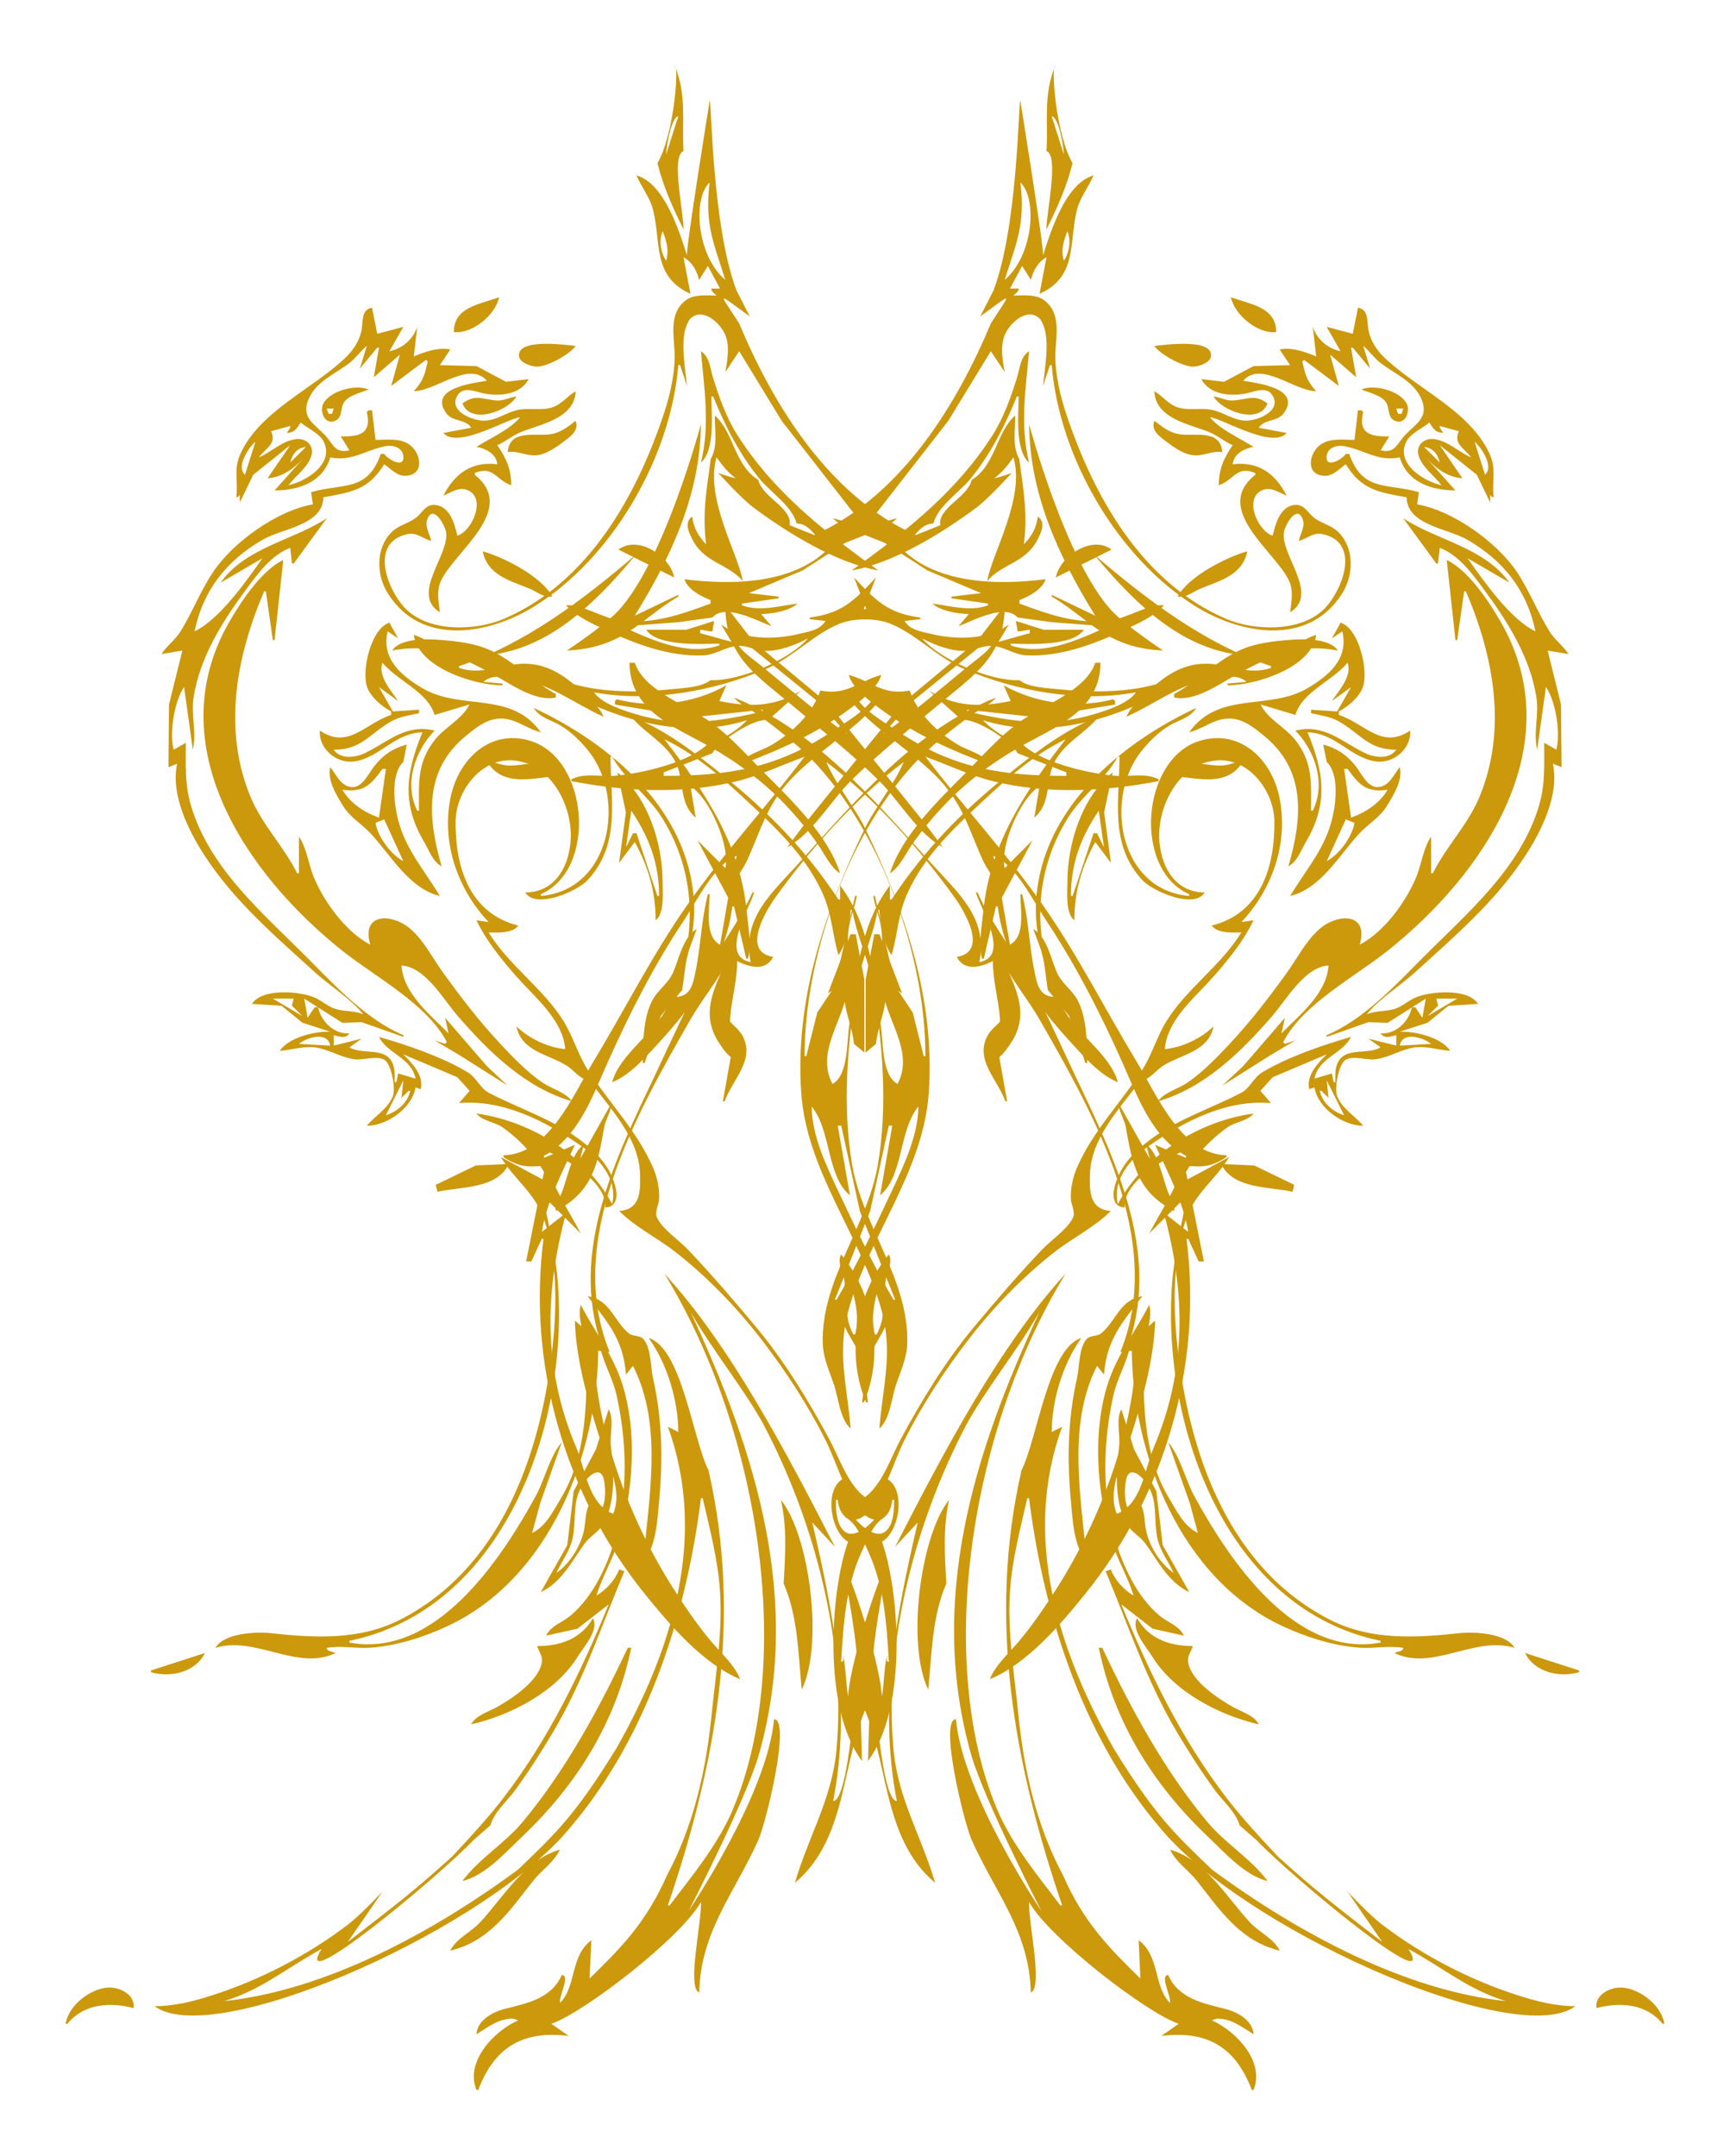 <?xml version="1.0" encoding="UTF-8" standalone="no"?>
<svg
   xmlns:dc="http://purl.org/dc/elements/1.1/"
   xmlns:cc="http://creativecommons.org/ns#"
   xmlns:rdf="http://www.w3.org/1999/02/22-rdf-syntax-ns#"
   xmlns:svg="http://www.w3.org/2000/svg"
   xmlns="http://www.w3.org/2000/svg"
   xmlns:sodipodi="http://sodipodi.sourceforge.net/DTD/sodipodi-0.dtd"
   xmlns:inkscape="http://www.inkscape.org/namespaces/inkscape"
   width="263.045mm"
   height="327.71mm"
   viewBox="0 0 263.045 327.71"
   version="1.1"
   id="svg8"
   inkscape:version="1.0 (4035a4f, 2020-05-01)"
   sodipodi:docname="tShirtPtichka.svg">
  <defs
     id="defs2" />
  <sodipodi:namedview
     fit-margin-bottom="10"
     fit-margin-right="10"
     fit-margin-left="10"
     lock-margins="true"
     fit-margin-top="10"
     id="base"
     pagecolor="#ffffff"
     bordercolor="#666666"
     borderopacity="1.0"
     inkscape:pageopacity="0.0"
     inkscape:pageshadow="2"
     inkscape:zoom="0.37314515"
     inkscape:cx="-15.892054"
     inkscape:cy="707.56573"
     inkscape:document-units="mm"
     inkscape:current-layer="layer1"
     inkscape:document-rotation="0"
     showgrid="false"
     inkscape:window-width="1440"
     inkscape:window-height="855"
     inkscape:window-x="0"
     inkscape:window-y="791"
     inkscape:window-maximized="0" />
  <g
     transform="translate(-452.978,-572.01)"
     inkscape:label="Layer 1"
     inkscape:groupmode="layer"
     id="layer1">
    <path
       inkscape:export-ydpi="300"
       inkscape:export-xdpi="300"
       sodipodi:nodetypes="ccccccccccccccccscccscccccccccccscccccccccccccccccccccccccccccccccccccccccccccccccccscccccccccscccccccccccccccccsccccccccccccccsscccccccccccccccccccccscccccccccccccscccccccccccccccccccccccccssccccccsccccccccscccccccccccccccccccscccccccccccccccccccccccccccccccccccccccccccccccccccccccccccccccccccccccccccccccccccccccsccccscccccsccccsscccsccccccccccscccccscscccccccccccccccccccccccsccccccccccccccccccccccccccccccccccccccccccccccccccccccccccsccsccccccccccccccccccccccccccccccccccccccccccccccscccccccccccccccccccccccccccccccccccccccccccccccccccccccccccccccccccccccccccccccssccccccccccccccccccccsscccccccccccccccccccccccccccccccccccccscccsccccccccccccccccccccccccccccccsccccsccccccccccccccccccccccccccccccccccccccccsscsscccccccccccccccccccccccscccccccccccscccccccccccccccccccccccccccccccccccccccccccscccccccccccccccccccccccccccccccccccccccccccccccccccccccccccccccccccccccccccccscccccccccsccccccccccccccccccccccc"
       id="path14988"
       d="m 552.948,596.827 c 0.874,3.559 2.338,6.8 3.957,10.054 0.07,-2.325 -1.97,-11.215 0,-11.906 -0.281,-4.744 0.525,-8.386 -1.323,-12.965 0.637,0.191 -0.077,10.309 -2.634,14.817 z m 4.486,14.023 c -1.18,-3.714 -3.443,-10.967 -7.673,-12.171 0.763,1.837 2.046,3.309 2.53,5.292 1.227,5.033 -0.115,10.11 5.672,12.7 l -1.058,-5.556 c 1.338,0.744 1.993,2.018 2.381,3.44 l 1.323,-2.117 1.852,3.44 h -1.323 c -0.036,0.469 0.487,0.752 0.794,1.058 -1.497,0 -3.409,-0.24 -4.683,0.722 -2.752,2.077 -1.688,5.684 -1.688,8.539 0,2.698 -0.728,5.914 -1.567,8.467 -4.144,12.616 -11.51,25.859 -24.341,31.396 -4.367,1.885 -11.523,2.101 -15.077,-1.588 -2.669,-2.77 -5.549,-10.043 0.409,-11.277 1.365,-0.283 2.321,0.715 3.556,1.048 -0.191,-1.004 -0.973,-2.133 -0.633,-3.166 0.844,-2.564 2.715,0.683 2.898,1.843 0.547,3.464 -5.471,9.41 -0.942,12.171 -0.2,-1.579 -0.539,-3.247 0.148,-4.763 2.006,-4.432 11.796,-10.887 5.144,-16.14 v -0.265 c 2.868,-1.213 3.262,1.119 5.556,1.852 -0.021,-2.492 -0.741,-4.064 -2.117,-6.085 1.216,-0.532 2.224,-1.411 3.44,-1.936 2.84,-1.226 8.299,-1.99 8.467,-6.266 -1.22,0.695 -2.076,1.926 -3.44,2.413 -1.746,0.624 -3.752,0.018 -5.556,0.471 -1.635,0.411 -3.036,1.496 -4.763,1.584 -1.801,0.092 -5.714,-1.432 -4.186,-3.866 0.877,-1.398 2.701,-0.548 3.921,-0.291 2.377,0.502 5.644,0.246 6.879,-2.165 l -3.44,0.417 -4.498,-2.394 -5.556,-0.14 1.587,-2.381 c -1.907,-0.372 -3.807,0.346 -5.556,1.058 l 0.529,-4.498 c 0,0 -0.851,2.99 -4.233,3.704 l 2.117,-3.704 -3.969,1.058 -0.794,-3.969 c -1.772,0.296 -1.298,2.278 -1.651,3.704 -0.353,1.425 -1.204,2.744 -2.251,3.767 -4.904,4.792 -13.134,8.185 -16.113,14.753 -1.087,2.398 -0.3,4.221 -0.622,6.615 0.53,-0.095 0.529,-0.529 0.529,-0.529 v 1.323 l 2.037,-4.233 5.636,-4.498 -3.44,5.027 c 2.263,-0.152 4.101,-1.544 5.556,-3.175 l -4.498,5.027 c 3.567,-2.6e-4 7.331,-1.202 8.467,-5.027 3.33,0.689 5.372,-1.148 8.467,-1.715 1.029,-0.188 2.448,0.189 2.63,1.427 0.316,2.148 -2.378,0.575 -2.895,-0.241 h -0.529 c -2.002,5.853 -5.84,4.419 -10.583,5.821 l 0.265,1.852 c -5.451,0.939 -12.176,5.778 -15.202,10.329 -1.891,2.844 -3.127,6.096 -4.924,8.986 -0.817,1.313 -2.075,2.186 -2.893,3.44 l 3.175,-0.529 -2.031,8.202 -0.086,9.525 1.323,-0.529 c -1.023,4.702 1.738,10.229 4.213,14.023 4.485,6.876 10.656,12.154 16.7,17.652 2.341,2.13 5.413,3.986 7.398,6.425 -1.386,-0.585 -2.827,-0.389 -4.233,-0.818 -1.15,-0.35 -2.072,-1.258 -3.175,-1.733 -2.279,-0.983 -8.022,-1.445 -9.525,0.963 l 4.498,0.288 3.175,2.575 4.233,1.371 c -2.293,-0.113 -6.358,0.862 -7.673,2.91 1.937,-0.158 3.85,-0.85 5.821,-0.456 1.876,0.375 3.604,1.487 5.556,1.73 1.351,0.168 3.276,-0.588 4.482,0.057 1.119,0.598 1.779,4.408 1.335,5.548 -0.734,1.885 -2.719,3.011 -3.965,4.498 3.075,0.03 6.928,-2.745 7.408,-5.821 l 0.794,0.265 c 0.486,-2.102 -1.273,-3.907 -2.646,-5.292 l 8.202,3.471 1.873,2.075 -1.608,1.862 c 6.685,-0.567 13.075,2.681 18.521,6.484 2.843,1.985 5.623,5.117 4.763,8.862 -3.968,-7.404 -12.381,-12.647 -20.637,-13.758 0.847,1.118 2.792,1.274 3.969,2.099 2.872,2.014 5.789,5.22 7.144,8.484 l -7.408,-3.969 c 2.034,3.422 5.26,5.493 6.591,9.525 2.104,6.378 1.947,13.798 1.158,20.373 -1.903,15.862 -7.941,32.729 -23.094,40.452 -6.139,3.13 -12.989,2.752 -19.579,2.037 -2.333,-0.254 -7.161,-0.034 -8.467,2.225 6.045,-1.886 12.448,3.588 18.256,0.794 -0.435,-0.278 -1.323,-0.2 -1.323,-0.794 2.228,-0.378 4.361,0.132 6.615,-0.024 3.948,-0.273 8.068,-1.58 11.642,-3.233 15.735,-7.281 23.019,-26.404 23.019,-42.516 h 0.265 c 0.545,2.541 1.966,4.838 2.534,7.408 2.027,9.19 1.768,19.604 -2.768,28.046 -1.069,1.99 -2.522,3.982 -4.267,5.432 -1.267,1.053 -2.947,1.503 -3.7,3.035 l 4.763,-1.058 4.763,-3.704 c -4.26,10.382 -9.107,20.418 -15.964,29.369 -2.392,3.122 -5.188,6.12 -7.872,8.996 -5.803,5.225 -8.059,6.944 -15.851,12.965 1.582,-2.254 5.292,-7.673 5.292,-7.673 0,0 -3.329,3.561 -5.292,5.054 -6.112,4.651 -13.33,8.395 -20.637,10.732 -2.841,0.908 -5.741,1.654 -8.731,1.64 8.772,6.511 47.838,-10.513 61.868,-25.628 12.678,-14.018 18.907,-33.253 21.212,-51.594 h 0.265 c 1.063,4.65 2.293,9.245 2.622,14.023 0.43,6.239 -0.636,12.597 -1.254,18.785 -0.856,8.557 -2.752,17.013 -6.842,24.606 -3.152,7.226 -7.292,11.269 -11.723,15.61 l 0.265,-5.821 c -3.251,2.4 -2.244,7.011 -4.763,9.525 -0.221,-0.983 1.614,-4.233 0.265,-4.233 -1.586,3.606 -5.322,4.297 -8.731,5.162 -1.829,0.466 -4.143,1.767 -4.233,3.834 1.855,-1.143 3.296,-2.36 5.556,-2.381 l 0.794,0.265 c -3.784,1.662 -8.124,6.379 -6.35,10.583 h 0.265 c 2.472,-6.551 6.848,-9.088 13.758,-8.202 l -2.646,-1.852 c 4.876,-1.646 19.671,-13.027 22.754,-18.521 0.133,3.05 -2.194,13.097 -0.265,13.758 0.19,-9.2 5.307,-15.015 8.913,-23.019 1.18,-2.408 5.093,-18.521 2.464,-18.521 -1.031,11.477 -12.965,29.104 -12.965,29.104 0,0 8.466,-16.396 10.607,-23.548 6.73,-23.474 -0.352,-46.065 -10.343,-67.469 3.442,6.001 8.279,11.886 11.142,17.198 7.635,14.488 12.605,33.028 11.038,49.477 -0.709,7.445 -4.302,13.168 -6.305,20.108 8.303,-6.984 6.888,-18.968 11.377,-27.781 l -0.265,9.26 c 6.089,-8.12 4.77,-25.912 2.117,-33.337 2.742,-1.491 3.857,-8.562 0.265,-9.79 -0.004,1.448 -0.691,4.535 -2.834,3.014 -2.583,-1.834 -3.989,-6.134 -5.45,-8.835 -3.204,-5.924 -6.737,-11.743 -11.052,-16.933 -3.344,-4.021 -6.785,-8.024 -10.386,-11.82 -1.366,-1.44 -3.864,-3.109 -4.723,-4.852 -0.436,-0.886 0.259,-1.976 0.301,-2.906 0.072,-1.582 -0.301,-3.32 -0.934,-4.763 -2.426,-5.523 -6.507,-9.672 -9.775,-14.617 -1.602,-2.425 -2.297,-5.156 -3.811,-7.607 -3.075,-4.977 -8.265,-8.42 -11.397,-13.495 1.378,-0.004 3.638,0.159 4.498,-1.058 -7.525,-1.881 -9.607,-9.082 -9.524,-15.875 0.056,-4.528 3.835,-9.607 8.73,-9.236 5.981,0.454 9.315,7.36 8.718,12.675 -0.44,3.921 -2.562,7.372 -6.866,7.408 1.63,2.587 7.923,-0.197 9.476,-1.864 5.078,-5.449 3.507,-12.186 3.489,-18.774 h 0.265 c 1.784,3.315 5.496,5.947 7.56,9.26 5.61,9.007 5.336,19.216 0.935,28.575 -1.967,4.183 -7.372,7.337 -8.496,11.642 2.778,-1.121 5.18,-3.926 7.167,-6.085 5.416,-5.887 10.058,-12.516 11.09,-20.637 h 0.265 l 1.852,7.938 h 0.265 c 0.589,-2.142 0.002,-5.19 -0.22,-7.408 -1.011,-10.101 -6.461,-18.189 -12.48,-25.929 4.714,2.23 8.928,5.977 12.7,9.501 4.433,4.142 8.703,8.178 11.296,13.782 1.471,3.179 1.512,6.308 2.463,9.525 1.216,-1.707 1.763,-4.801 1.852,-6.879 h 0.265 c 0.581,3.743 2.385,7.318 3.052,11.113 1.557,8.851 2.361,18.912 0.794,27.781 -1.656,9.369 -8.771,17.539 -8.334,27.252 0.095,2.11 1.046,4.109 1.706,6.085 0.673,2.021 0.891,5.181 2.518,6.615 -0.51,-6.402 -2.122,-11.541 -0.332,-17.992 3.128,-11.272 11.389,-21.083 12.215,-33.073 0.969,-14.067 -3.545,-27.47 -9.57,-39.952 -1.715,-3.553 -4.508,-6.75 -6.017,-10.319 7.252,5.465 14.262,13.259 19.542,20.638 1.5,2.096 5.141,8.243 0.302,8.996 1.43,2.725 4.711,1.169 6.615,0 1.587,3.355 4.122,6.299 5.972,9.525 8.291,14.454 19.197,33.681 12.284,50.535 l 2.381,-0.265 c -0.251,12.145 -5.491,25.831 -11.92,35.983 -1.8,2.842 -3.673,5.617 -5.828,8.202 -1.487,1.786 -3.634,3.646 -4.477,5.821 5.698,-2.365 10.713,-8.281 14.5,-12.965 12.164,-15.041 17.863,-34.884 15.398,-53.975 h 0.265 l 1.587,3.44 h 0.794 l -2.91,-14.552 c 2.714,0.214 4.019,0.224 6.35,-1.323 v -0.265 c -6.907,-0.147 -10.635,-9.248 -13.691,-14.287 -4.784,-7.891 -8.97,-16.247 -14.281,-23.812 -5.518,-7.862 -12.019,-14.902 -17.801,-22.49 3.461,1.238 6.718,2.852 10.319,3.731 8.192,2 16.933,1.565 25.135,-0.026 v -0.265 c -1.985,-1.051 -4.42,-0.366 -6.619,-0.55 -4.073,-0.34 -11.818,-2.065 -14.548,-5.271 -1.925,-0.108 -4.246,-1.812 -5.556,-3.175 8.576,2.719 17.968,0.531 25.71,-3.418 2.228,-1.136 5.256,-2.326 7.099,-3.99 -2.293,-0.232 -4.441,1.4 -6.615,1.987 -4.663,1.259 -10.055,1.213 -14.817,0.702 -1.763,-0.189 -4.401,-0.25 -5.821,-1.367 -4.352,0.192 -11.969,-3.063 -14.817,-6.35 1.913,1.001 4.404,1.982 6.615,1.899 1.352,-0.051 2.618,-0.822 3.969,-0.767 1.854,0.076 3.413,1.364 5.292,1.447 5.252,0.231 10.436,-1.745 15.081,-3.946 1.919,-0.909 4.433,-2.039 5.821,-3.66 -2.305,-0.237 -5.637,1.99 -8.202,2.306 -5.009,0.616 -9.155,-0.875 -13.758,-2.57 v -0.529 c 1.447,-0.556 3.493,-1.63 3.969,-3.175 -7.215,0.932 -17.147,0.832 -22.49,-5.292 1.459,0.322 4.233,-0.794 4.233,-0.794 -14.485,-5.688 -23.305,-20.775 -28.335,-32.808 -3.172,-4.94 -3.514,-4.761 1.612,-1.058 l -2.021,-3.969 c -3.697,-9.684 -3.8,-28.884 -4.064,-28.84 0,0 -3.749,23.124 -3.44,23.548 z m -3.175,-15.346 c 0.039,-1.131 0.751,-5.641 1.852,-5.821 m 4.763,10.054 c -0.82,6.532 0.779,9.581 2.381,14.817 -4.257,-3.576 -5.056,-12.256 -2.381,-14.817 m -7.144,7.408 c 0.592,1.536 1.01,2.872 0.529,4.498 -0.827,-1.253 -1.119,-3.094 -0.529,-4.498 m -31.75,15.346 c 2.718,0.321 6.321,-2.533 6.879,-5.292 -3.059,1.112 -6.868,1.502 -6.879,5.292 m 41.275,6.085 2.117,-3.175 6.463,10.583 12.587,16.14 -4.763,-1.323 c 0.865,1.23 6.118,2.979 7.893,3.766 l 6.395,4.14 8.202,3.471 -4.498,0.529 v 0.265 l 5.556,0.794 v 0.265 c -2.73,0.995 -5.667,0.089 -8.467,-0.265 1.328,1.16 3.822,1.55 5.556,1.587 l -1.587,1.852 c 2.047,-0.745 7.05,-3.549 8.996,-1.323 l 5.292,0.725 7.938,0.598 v 0.265 c -4.332,1.96 -9.542,4.292 -14.287,2.646 v -0.265 c 2.65,0.077 9.559,0.422 11.113,-2.117 l -6.085,0.011 -4.233,-1.334 0.265,1.587 h 0.265 l 1.587,-0.265 v 0.529 l -4.763,1.323 1.587,-2.646 c -3.21,2.399 -8.152,2.343 -11.906,1.422 -1.496,-0.367 -3.106,-0.541 -3.969,-1.951 l 2.381,-0.265 v -0.265 c -4.857,-0.614 -6.775,-2.554 -10.054,-6.085 l 1.852,4.763 -4.498,1.587 c 2.685,0.141 5.634,-0.35 8.202,0.692 3.884,1.574 7.113,5.128 11.113,6.848 7.928,3.41 17.652,5.159 26.194,3.573 -1.143,1.691 -4.441,2.752 -6.35,3.324 -6.79,2.032 -12.597,1.141 -19.315,-0.413 v -0.265 l 10.848,1.166 11.642,-1.96 v -0.529 l -0.265,-0.265 c -5.511,1.426 -11.683,0.693 -16.669,-2.117 l 1.058,2.381 c -4.618,0.953 -8.408,0.927 -12.435,-1.587 l 5.027,4.498 c 2.06,-0.385 7.505,3.177 8.467,5.027 l 7.408,2.91 v 0.529 c -9.694,0 -17.107,-1.114 -25.4,-6.635 -2.199,-1.464 -5.67,-3.378 -6.879,-5.801 l -1.058,0.265 c 3.604,5.011 10.048,8.321 14.243,12.965 3.445,3.814 4.319,7.431 6.335,11.906 0.798,1.772 2.143,3.257 2.97,5.027 h 0.265 l -1.587,-5.556 c 3.246,1.068 6.196,7.041 8.026,9.79 4.545,6.827 8.302,14.207 11.642,21.696 2.316,5.194 4.51,11.518 9.966,14.287 v 0.265 l -5.027,-2.117 c 1.881,4.047 4.338,8.794 5.027,13.229 l -3.704,-2.91 c 3.332,12.206 3.489,23.885 -1.543,35.719 -1.411,3.318 -1.804,8.571 -5.601,10.054 -1.471,-3.491 0.738,-7.53 1.828,-10.848 1.833,-5.576 3.867,-12.645 3.993,-18.521 l -3.969,3.44 c 4.748,-14.035 -2.224,-28.161 -8.208,-40.746 -2.584,-5.434 -4.956,-10.891 -7.945,-16.14 -2.152,-3.779 -5.184,-7.696 -6.866,-11.642 h -0.265 c 0.733,2.545 5.327,9.707 0.529,10.583 1.375,-6.663 -3.181,-10.443 -7.363,-15.081 -8.663,-9.607 -17.63,-20.168 -29.943,-25.135 1.067,1.254 2.659,1.845 3.969,2.822 3.147,2.348 6.326,4.823 8.95,7.761 9.886,11.07 16.186,29.083 16.186,43.921 h -0.265 l -1.661,-6.611 -2.632,-3.973 -3.115,-13.758 h -0.265 c 0.32,1.88 1.164,3.63 1.299,5.556 0.233,3.32 -0.444,6.801 0.388,10.054 1.083,4.233 4.338,8.537 2.017,12.965 -2.402,-1.257 -2.177,-6.314 -2.534,-8.731 -1.087,-7.341 -1.507,-15.281 -6.197,-21.431 v 2.117 h -0.265 c -5.053,-7.636 -10.515,-13.171 -17.615,-18.919 -4.061,-3.288 -8.915,-7.049 -13.871,-8.862 2.019,2.515 5.128,3.866 6.71,6.879 1.446,2.755 0.386,6.158 3.079,8.467 l -0.794,-4.763 c 2.914,1.781 6.075,9.106 5.292,12.435 l -4.233,-4.233 4.676,8.731 -1.237,7.144 c -2.412,-1.262 -1.587,-5.371 -1.587,-7.673 h -0.265 c -1.021,3.945 -1.076,7.97 -1.908,11.906 -0.388,1.834 -0.708,3.542 -2.855,3.704 1.248,-5.264 3.005,-9.22 2.622,-14.817 -0.947,-13.837 -12.767,-23.705 -24.318,-29.104 0.811,1.439 2.602,1.817 3.969,2.613 1.658,0.966 3.214,2.496 4.395,4.001 5.738,7.317 3.226,21.1 -7.305,21.96 v -0.265 c 8.609,-3.787 7.273,-20.592 -1.587,-23.309 -6.132,-1.88 -10.911,2.795 -12.115,8.492 -1.47,6.95 1.059,14.093 5.765,19.05 l -1.852,-0.265 c 1.752,3.687 5.145,7.649 7.972,10.57 2.32,2.397 5.285,5.476 5.522,9.009 -2.674,-0.24 -5.482,-1.612 -7.408,-3.44 0.772,3.837 4.871,4.205 7.673,5.977 1.124,0.711 2.066,2.184 3.44,2.225 3.076,4.246 7.511,8.651 7.677,14.287 0.074,2.54 0.077,5.338 -3.179,5.556 2.344,2.376 5.806,4.106 8.471,6.175 4.787,3.717 9.281,8.352 12.99,13.139 3.766,4.86 7.206,10.104 9.959,15.61 1.666,3.332 2.8,7.719 5.193,10.573 2.085,2.487 4.596,1.631 4.927,-1.577 h 0.265 c -0.004,1.5 -0.043,3.864 -1.396,4.863 -1.66,1.226 -4.57,-1.679 -5.219,-3.01 h -0.529 l -0.265,0.265 v 0.529 c 1.737,0.937 2.588,3.304 3.395,5.027 2.533,5.408 2.863,11.091 3.219,16.933 -0.508,0.072 -0.265,-0.699 -0.265,-1.058 -0.466,1.909 -0.434,4.189 -0.794,6.35 -0.383,-6.222 -5.638,-20.727 -6.085,-20.637 0,0 2.118,10.253 2.354,15.61 -0.16,2.339 -1.252,20.902 -3.677,20.902 2.824,-14.563 0.106,-28.152 -3.175,-42.333 l 3.44,3.704 c -7.387,-14.39 -15.869,-30.572 -25.929,-41.54 14.964,24.418 19.96,60.464 9.926,82.55 -2.387,5.003 -5.808,9.128 -9.132,13.494 h -0.265 c 7.348,-21.587 11.352,-43.566 6.178,-66.146 -2.423,-4.84 -4.06,-18.553 -9.088,-20.108 2.823,3.988 4.457,9.4 4.498,14.287 l -1.587,-0.794 c 6.082,16.714 0.668,33.943 -7.863,48.948 -6.11,9.91 -9.089,12.8 -14.891,18.346 -13.212,9.75 -29.455,18.41 -44.715,20.018 5.608,-1.7 9.27,-4.876 14.817,-7.938 -4.812,7.718 17.521,-10.712 23.121,-16.558 l 2.544,-2.228 c 0.629,-2.095 2.457,-3.572 3.724,-5.292 2.046,-2.778 3.951,-5.768 5.719,-8.731 4.714,-7.9 7.414,-16.237 10.93,-24.606 l -0.794,-0.265 c -0.666,1.699 -1.908,3.003 -3.44,3.969 0.849,-2.887 2.512,-5.538 3.386,-8.467 2.192,-7.344 2.872,-16.464 0.491,-23.812 -1.443,-4.455 -4.183,-7.839 -6.259,-11.906 -0.649,1.868 0.739,5.065 0.79,7.144 0.183,7.455 0.139,15.633 -3.806,22.225 -1.146,1.916 -2.292,4.304 -4.392,5.292 l 1.218,-4.498 3.28,-9.26 c -1.772,2.011 -2.64,5.769 -3.975,8.202 -5.276,9.615 -15.209,24.657 -28.304,22.225 v -0.265 c 23.382,-4.826 33.2,-32.448 31.726,-53.975 -0.323,-4.721 -1.407,-9.153 -2.357,-13.758 l 5.821,5.821 c -2.099,-3.944 -5.025,-8.234 -5.821,-12.7 3.238,0.933 9.871,4.898 9.525,8.731 1.924,-0.086 1.905,-1.964 1.471,-3.44 -0.894,-3.041 -2.937,-5.093 -5.44,-6.943 -4.249,-3.14 -9.16,-4.657 -13.744,-7.058 -1.338,-0.701 -1.851,-2.299 -3.19,-3.104 -3.87,-2.328 -9.164,-4.138 -13.493,-5.385 1.299,2.609 4.914,3.125 5.556,6.35 l -2.646,-0.794 -0.265,1.323 h -0.265 c -5.2e-4,-0.697 0.051,-1.43 -0.091,-2.116 -0.736,-3.562 -4.589,-1.858 -6.788,-3.175 l 1.852,-1.323 -4.233,1.058 v -1.587 c 0.919,0.235 1.77,0.575 2.381,-0.265 -2.351,0.136 -4.286,-1.782 -4.763,-3.969 h -0.529 l -1.058,1.587 -0.529,-2.91 5.822,3.693 2.909,-0.113 6.35,2.24 v -0.265 c -5.485,-2.284 -10.275,-7.393 -14.388,-11.539 -6.814,-6.87 -15.076,-13.724 -17.914,-23.386 -0.958,-3.261 -0.771,-6.201 -0.771,-9.525 l -1.852,1.058 c -0.677,-2.461 0.091,-7.436 1.587,-9.525 l 1.323,9.525 c 0.627,-2.634 -0.299,-5.273 0.116,-7.938 0.968,-6.209 4.483,-11.711 8.168,-16.665 1.757,-2.363 3.694,-4.983 6.533,-6.089 l 0.265,2.381 h 0.265 l 5.027,-6.879 c -5.127,3.388 -12.363,4.433 -16.14,9.79 l 6.35,-3.704 c -2.428,3.447 -6.494,9.292 -10.319,11.113 1.294,-6.253 4.883,-10.761 10.319,-13.911 3.055,-1.77 9.222,-2.227 9.26,-6.462 4.214,-0.782 6.83,-1.075 9.26,-5.027 0.943,0.644 1.945,1.793 3.175,1.76 3.111,-0.083 2.434,-3.627 0.519,-4.844 -1.444,-0.918 -3.383,-0.62 -5.016,-0.62 l -0.529,-4.498 h -0.529 l -0.265,0.265 c 0.803,3.381 -1.232,3.743 -3.969,3.704 l 1.323,2.117 c -2.272,0.493 -2.406,-0.943 -3.754,-2.354 -1.608,-1.682 -3.574,-2.612 -2.505,-5.319 1.078,-2.728 4.03,-3.919 6.19,-5.543 1.008,-0.758 1.724,-1.868 2.714,-2.659 l -1.058,3.44 2.646,-3.175 h 0.265 l -0.794,4.498 3.969,-3.44 -1.323,4.763 5.292,-3.969 0.265,0.265 c -0.495,2.079 -0.66,2.882 -2.117,4.498 3.372,-0.028 8.366,-4.7 11.113,-1.587 -1.942,0.337 -9.01,1.101 -6.153,4.968 0.963,1.303 2.92,0.824 3.772,2.176 l -4.233,0.794 c 2.104,2.53 9.924,-2.278 11.642,-2.381 -1.395,1.802 -4.567,3.187 -6.615,4.498 0,0 2.942,0.4 3.175,2.646 -3.802,-0.48 -6.449,1.328 -8.202,4.763 1.267,-0.521 2.533,-1.491 3.934,-0.71 2.547,1.422 0.312,6.185 -1.817,6.795 -0.406,-1.753 -1.079,-4.292 -3.176,-4.647 -1.64,-0.277 -2.139,1.234 -3.242,2.021 -1.165,0.831 -2.553,1.06 -3.607,2.124 -2.415,2.438 -2.279,6.474 -0.57,9.233 5.034,8.129 15.335,6.323 22.237,2.066 11.949,-7.37 20.816,-22.716 21.96,-36.726 h 0.265 l 1.058,3.175 c -0.422,-3.808 -1.174,-7.867 0.437,-10.167 1.843,-1.915 4.502,0.504 5.303,2.23 0.815,1.756 0.419,3.999 0.08,5.821 m -22.754,-3.969 c -1.604,-0.176 -8.911,-1.192 -8.608,1.553 0.11,0.996 1.696,1.495 2.521,1.585 1.563,0.17 5.247,-1.869 6.086,-3.139 m 19.05,0.794 c 0.5,5.729 1.418,11.176 0,16.933 2.193,-1.887 1.594,-7.443 1.587,-10.054 h 0.265 c 1.843,4.493 3.927,8.644 6.985,12.434 1.723,2.136 4.995,4.172 5.715,6.88 1.316,0.045 2.099,0.872 2.91,1.852 l -3.969,-1.587 c 0.435,-2.647 -4.153,-4.202 -4.763,-6.879 -3.705,-2.32 -3.69,-7.218 -6.615,-9.79 -0.044,2.17 0.499,4.605 -0.624,6.615 -0.611,4.674 -1.309,8.157 -0.699,12.965 -1.233,-1.317 -1.874,-2.429 -2.117,-4.233 -1.317,0.931 -0.478,2.54 0.147,3.704 1.792,3.34 5.295,3.483 7.526,6.085 -0.534,-3.825 -5.829,-12.576 -3.969,-18.785 0.896,1.282 1.843,2.408 2.91,3.175 -0.812,-0.139 -2.646,-0.794 -2.646,-0.794 0,0 3.43,3.807 5.292,5.203 5.162,3.87 12.617,8.471 19.05,9.614 -8.682,-6.229 -16.088,-12.152 -21.491,-20.661 -1.662,-2.647 -2.75,-5.736 -3.672,-8.708 -0.443,-1.428 -0.47,-3.081 -1.825,-3.969 m -50.535,5.821 c -1.961,-0.823 -5.817,0.18 -6.871,2.141 -0.568,1.056 0.088,3.116 1.572,2.697 1.443,-0.407 0.935,-1.961 1.59,-2.914 0.744,-1.081 2.569,-1.417 3.709,-1.925 m 14.287,2.117 c 1.186,3.297 6.92,1.2 8.202,-1.058 -0.978,0.122 -1.921,0.675 -2.91,0.62 -2.279,-0.126 -3.22,-1.054 -5.292,0.438 m 0.529,0.265 -0.265,0.265 0.265,-0.265 m -20.108,0.529 -0.265,0.794 h -0.529 l -0.265,-0.794 h 1.058 m 36.777,1.852 c -1.115,0.882 -2.264,1.783 -3.704,2.03 -2.324,0.397 -6.338,-0.857 -6.615,2.733 1.512,-0.239 2.734,0.572 4.233,0.491 1.617,-0.087 3.253,-1.309 4.497,-2.255 1.016,-0.772 2.114,-1.64 1.589,-2.999 m -41.804,0.265 c 1.079,0.917 2.899,1.64 3.528,2.956 1.6,3.352 -2.753,6.025 -5.38,6.569 1.069,-1.416 2.985,-2.737 3.487,-4.502 0.453,-1.589 -0.888,-2.733 -2.429,-2.493 -2.155,0.336 -3.637,1.951 -5.556,2.762 1.04,-1.413 2.757,-2.062 1.852,-3.969 l 2.91,-0.794 v 0.265 l -0.529,0.794 c 1.286,-0.098 1.445,-0.623 2.117,-1.587 m 50.978,20.076 c -7.774,9.344 -15.648,16.186 -26.637,15.332 -2.798,-0.313 -4.661,-2.355 -7.144,-3.129 0.667,4.992 9.231,7.672 13.494,7.673 v -0.265 l -2.91,-0.265 c 1.395,-1.213 3.339,-0.737 5.027,-0.495 5.163,0.742 8.665,3.755 13.229,5.786 -0.577,-1.476 -1.805,-2.35 -2.91,-3.441 -2.511,-2.478 -5.298,-4.571 -8.996,-4.609 -3.574,-0.037 -6.403,1.847 -10.054,0.642 v -0.265 c 10.079,-3.432 18.638,-9.902 26.901,-16.965 z m -2.635,8.488 c -2.064,2.249 -7.862,6.096 -7.862,6.096 8.702,-0.392 11.248,-4.869 16.933,-8.202 v -0.265 l -6.615,3.175 c 5.769,-9.339 9.963,-18.688 10.054,-29.104 0,0 -5.513,20.674 -12.511,28.3 z m -55.222,-25.654 -1.587,5.027 c -1.388,-1.219 0.524,-4.115 1.587,-5.027 m 7.673,0.794 -2.381,2.381 c 0.348,-1.327 0.98,-2.178 2.381,-2.381 m 77.787,13.494 c 1.428,0.666 1.199,0.948 0,0 m 36.248,6.35 8.467,-4.233 c -3.013,-2.282 -7.894,1.058 -8.467,4.233 m 18.521,2.91 c 1.444,0.16 2.172,-0.665 3.44,-1.196 2.914,-1.22 6.402,-2.004 7.144,-5.683 -3.236,0.904 -8.958,3.834 -10.583,6.879 m -111.125,67.733 -0.265,0.265 -1.587,-0.529 3.704,2.199 7.408,4.68 -3.175,-2.966 -6.35,-7.353 0.529,2.381 c -2.727,-2.778 -6.95,-6.137 -7.144,-10.319 3.605,0.197 6.38,5.185 8.541,7.673 4.703,5.415 10.287,10.935 17.388,12.965 -1.005,-1.372 -3.106,-1.899 -4.498,-2.844 -2.36,-1.603 -4.511,-3.853 -6.452,-5.928 -3.152,-3.371 -5.992,-7.064 -8.686,-10.807 -1.584,-2.201 -2.777,-4.658 -4.818,-6.511 -2.797,-2.54 -7.693,-2.646 -6.238,2.278 -3.69,-1.904 -7.064,-6.533 -8.612,-10.319 -0.762,-1.865 -1.094,-4.483 -2.236,-6.085 v 5.556 h -0.265 c -2.018,-4.057 -5.354,-7.409 -7.104,-11.642 -4.264,-10.316 -2.113,-21.447 2.077,-31.221 h 0.265 l 1.058,7.408 h 0.265 l 1.323,-12.171 c -3.305,1.554 -6.507,6.421 -8.276,9.525 -10.643,18.667 2.606,38.224 17.272,49.887 4.968,3.95 12.883,8.085 15.875,13.877 m 95.338,-71.261 0.088,0.176 -0.088,-0.176 m -53.005,4.851 c 0,7.855 4.702,10.586 10.243,15.269 4.455,3.765 9.043,7.325 13.186,11.453 3.02,3.009 5.881,8.047 9.644,10.055 l -2.789,-3.704 -5.967,-7.419 -8.752,-10.762 -11.32,-9.415 -4.245,-5.477 m -13.758,1.587 -0.265,0.265 0.265,-0.265 m -37.042,14.552 v 0.529 c -4.033,1.338 -6.501,5.303 -10.848,2.381 -0.182,2.787 2.566,5.094 5.292,4.682 3.83,-0.579 6.095,-4.33 10.319,-4.417 -2.486,5.972 -3.22,10.808 0.251,16.669 0.778,1.313 1.273,2.944 2.659,3.704 -2.095,-7.243 -2.787,-14.558 3.705,-19.843 1.4,-1.14 2.897,-2.385 4.761,-2.596 2.551,-0.288 4.319,1.489 6.615,2.067 -4.488,-6.366 -12.145,-3.249 -17.992,-6.706 -3.243,-1.918 -6.285,-4.456 -5.292,-8.64 l 1.587,1.058 -1.323,-2.381 c -2.793,0.873 -4.272,7.269 -3.39,9.789 0.528,1.511 2.283,2.992 3.654,3.705 m 52.388,-11.642 12.699,10.309 4.234,4.772 c -4.614,-3.247 -9.084,-7.186 -13.495,-10.742 -1.15,-0.928 -3.799,-2.65 -3.439,-4.339 m 28.046,0.265 -0.265,0.265 0.265,-0.265 m 38.629,8.731 v 0.529 c 3.158,0.675 6.852,-2.054 9.48,-3.484 5.186,-2.822 9.391,-4.823 15.391,-3.659 -1.123,-1.838 -5.217,-1.793 -7.144,-1.631 -2.73,0.228 -5.415,0.48 -7.938,1.677 -3.577,1.697 -6.312,4.666 -9.79,6.569 m -120.385,-4.763 c 2.347,2.825 6.852,4.38 7.938,7.938 l 5.292,-1.587 c -1.084,2.204 -3.665,3.405 -5.192,5.296 -2.832,3.503 -2.483,6.69 -2.48,10.844 h -0.265 c -2.04,-4.065 -0.377,-9.082 2.646,-12.171 -4.391,-1.057 -6.917,1.625 -10.583,3.414 -1.47,0.717 -3.751,0.982 -4.763,-0.504 4.241,0 5.317,-2.341 8.731,-4.305 1.34,-0.771 2.766,-0.898 4.233,-1.251 v -0.529 l -3.969,0.265 -2.117,-3.704 2.91,2.117 c -1.039,-1.577 -3.113,-3.776 -2.381,-5.821 m 37.571,0 c 0.02,7.24 6.678,9.672 12.171,12.747 4.095,2.293 8.123,5.292 11.367,8.684 1.862,1.947 3.695,4.124 5.211,6.35 0.936,1.373 1.835,3.359 3.266,4.233 -1.866,-5.855 -7.425,-11.138 -11.617,-15.369 -2.6,-2.624 -4.975,-5.354 -7.986,-7.558 -3.457,-2.53 -10.189,-4.78 -11.618,-9.087 h -0.794 m 33.337,1.852 c 0.492,2.009 3.268,4.035 4.905,5.248 5.112,3.787 10.842,6.289 16.791,8.511 -1.031,-1.698 -3.459,-2.171 -5.103,-3.154 -3.11,-1.86 -6.148,-4.75 -7.333,-8.224 -4.143,0.778 -5.666,-1.369 -9.26,-2.381 m 42.598,1.587 0.265,0.265 -0.265,-0.265 m -121.444,12.435 c -0.483,1.934 0.921,4.199 1.906,5.821 1.135,1.867 2.833,2.743 4.268,4.289 2.988,3.22 5.884,8.412 10.495,9.47 -2.967,-4.895 -6.083,-7.993 -6.804,-14.023 -0.232,-1.944 -0.247,-4.927 1.248,-6.35 l 0.529,-2.646 c -2.156,0.59 -3.697,1.65 -5.054,3.44 -0.815,1.075 -1.756,3.219 -3.413,3.023 -1.623,-0.192 -2.275,-1.939 -3.175,-3.023 m 127.265,1.323 c 3.81,0.003 9.059,2.204 11.642,-2.381 -1.223,0.283 -2.429,0.844 -3.704,0.819 -2.577,-0.05 -6.247,-1.364 -7.938,1.562 m -118.798,-1.058 -1.058,7.408 c -2.201,-0.768 -4.376,-2.197 -5.556,-4.233 3.159,0.417 4.24,-0.609 6.085,-3.175 h 0.529 m 35.19,0.529 1.299,6.085 -1.035,7.673 2.381,-3.175 c 2.096,3.834 3.175,7.53 3.175,11.906 1.384,-1.054 1.058,-4.221 1.058,-5.821 0,-5.831 -2.166,-12.835 -6.879,-16.669 m 2.117,5.821 c 2.729,4.048 4.233,8.066 4.233,12.965 h -0.265 l -3.175,-9.525 h -0.529 l -1.058,2.117 0.794,-5.556 m -37.571,1.323 2.91,6.35 c -1.928,-1.029 -3.844,-3.666 -4.233,-5.821 l 1.323,-0.529 m 98.69,16.669 1.487,3.969 0.727,5.291 3.249,3.969 2.474,7.144 h 0.265 c -2.7e-4,-2.964 -0.03,-6.838 -1.44,-9.525 -0.836,-1.592 -2.428,-2.561 -3.16,-4.237 -0.891,-2.04 -1.545,-5.474 -3.602,-6.611 m -27.781,0.794 -3.44,8.996 2.646,-1.852 c -0.788,3.312 1.002,6.308 1.323,9.525 l 1.587,1.323 -0.01,-11.113 -1.313,-6.879 h -0.794 m -17.992,1.587 c -1.69,5.283 -5.54,9.73 -1.902,15.081 0.807,1.187 1.534,2.246 2.96,2.646 -3.435,-6.195 0.664,-11.298 -0.529,-17.727 h -0.529 m -66.675,8.202 -0.265,1.058 1.587,1.587 -4.498,-2.646 h 3.175 m 1.058,0.794 -0.794,-0.529 0.794,0.529 m 106.627,2.381 c -0.679,0.833 -1.6,1.441 -2.139,2.392 -2.095,3.702 1.511,6.735 2.668,10.044 h 0.265 l -1.312,-7.408 1.047,-5.027 h -0.529 m -102.129,3.969 -4.763,-0.265 c 1.262,-1.033 4.404,-1.924 4.763,0.265 m 38.894,4.498 -0.265,0.265 0.265,-0.265 m -27.781,0.794 -0.265,2.646 1.058,-1.058 h 0.265 c -0.44,1.851 -1.927,3.137 -3.704,3.704 l 2.646,-5.292 m 108.744,3.44 c 0.027,1.299 0.893,2.399 1.122,3.704 0.974,5.547 1.73,9.787 7.344,12.7 0.157,-1.089 -0.414,-1.667 -0.837,-2.646 -0.852,-1.967 -1.562,-6.298 -3.396,-7.408 l 0.529,2.117 -4.763,-8.467 m -30.427,0.529 c -0.035,4.259 -2.063,8.65 -3.844,12.435 -2.673,5.68 -5.428,11.513 -8.591,16.933 h -0.265 l 5.373,-13.494 2.829,-12.965 h 0.529 l -1.852,10.583 c 3.58,-2.951 2.806,-9.842 5.821,-13.494 m -1.323,1.323 -0.265,0.265 0.265,-0.265 m 47.36,7.408 c 1.846,3.866 7.388,3.41 10.848,4.233 l 0.265,-1.058 -6.085,-2.952 -5.027,-0.223 m -50.535,13.758 c -4.988,6.026 -6.562,15.231 -3.44,22.49 h 0.265 c -0.318,-2.517 -0.495,-4.994 0.466,-7.408 0.714,-1.794 2.121,-3.405 2.569,-5.292 0.423,-1.78 -0.362,-3.515 -0.384,-5.292 -0.018,-1.441 1.286,-3.289 0.524,-4.498 m -1.058,5.027 c 0.026,2.918 0.656,4.378 -0.794,7.144 h -0.265 c -0.6,-2.623 -0.156,-4.579 0.529,-7.144 h 0.529 m -44.715,1.323 c 3.091,4.055 5.398,6.555 5.821,11.906 l 1.058,-1.323 c 4.624,9.081 2.364,20.121 1.587,29.633 1.985,-2.09 2.145,-6.51 2.401,-9.26 0.582,-6.261 0.446,-12.358 -0.946,-18.521 -0.375,-1.663 -0.266,-4.568 -1.439,-5.898 -0.592,-0.672 -1.575,-0.364 -2.23,-0.896 -2.28,-1.853 -2.844,-5.146 -6.253,-5.641 m 3.175,17.198 -1.935,6.085 -3.376,6.35 -0.973,8.202 -4.035,7.144 c 3.156,-1.471 4.731,-4.688 6.634,-7.34 0.823,-1.146 2.102,-1.709 2.849,-2.983 1.979,-3.374 1.619,-8.144 1.176,-11.902 -0.192,-1.624 0.532,-4.206 -0.34,-5.556 m -2.117,16.404 -0.265,-2.646 c -1.369,1.304 -0.988,3.313 -1.453,5.027 -0.635,2.339 -2.128,4.691 -4.103,6.085 0.815,-1.834 2.026,-3.262 2.469,-5.292 0.485,-2.224 0.084,-4.75 0.895,-6.879 0.374,-0.982 1.709,-3.16 2.948,-3.124 0.803,0.024 0.941,1.209 1.019,1.801 0.216,1.636 0.054,4.185 -1.51,5.027 m 28.31,-2.646 c 0.956,4.251 0.672,8.407 0.419,12.7 2.206,5.11 2.205,10.676 2.756,16.14 3.399,-6.989 1.115,-23.591 -3.175,-28.84 m -28.575,17.992 c -1.843,3.172 -4.996,4.233 -8.467,4.233 0.202,0.757 0.796,1.463 0.719,2.27 -0.276,2.902 -4.511,5.681 -6.805,6.98 -1.35,0.765 -3.21,1.244 -3.969,2.656 6.051,-1.4 12.895,-4.94 16.218,-10.319 0.896,-1.45 3.283,-4.056 2.302,-5.821 m 5.292,4.498 c -4.279,9.147 -9.463,18.648 -15.961,26.458 -2.715,3.262 -6.699,5.633 -9.174,8.996 3.435,-0.815 6.551,-4.352 9.02,-6.691 8.369,-7.924 14.312,-17.455 16.645,-28.763 h -0.529 m -72.496,3.44 v 0.265 c 2.961,0.876 6.783,0.018 8.202,-2.91 l -8.202,2.646 m 45.508,42.598 c 5.986,-1.421 9.066,-6.125 12.572,-10.583 1.289,-1.638 3.206,-2.855 4.096,-4.763 -5.355,1.487 -8.671,7.369 -12.195,11.11 -1.378,1.46 -3.585,2.418 -4.473,4.236 m -58.473,11.113 h 0.265 c 2.506,-3.077 6.499,-3.323 10.054,-2.381 0.307,-2.048 -2.143,-3.26 -3.969,-3.117 -2.706,0.214 -5.953,2.781 -6.35,5.498"
       style="fill:#cc980c;stroke:none;stroke-width:0.265;stroke-miterlimit:4;stroke-dasharray:none" />
    <path
       inkscape:export-ydpi="300"
       inkscape:export-xdpi="300"
       style="fill:#cc980c;stroke:none;stroke-width:0.265;stroke-miterlimit:4;stroke-dasharray:none"
       d="m 616.053,596.827 c -0.874,3.559 -2.338,6.8 -3.957,10.054 -0.07,-2.325 1.97,-11.215 0,-11.906 0.281,-4.744 -0.525,-8.386 1.323,-12.965 -0.637,0.191 0.077,10.309 2.634,14.817 z m -4.486,14.023 c 1.18,-3.714 3.443,-10.967 7.673,-12.171 -0.763,1.837 -2.046,3.309 -2.53,5.292 -1.227,5.033 0.115,10.11 -5.672,12.7 l 1.058,-5.556 c -1.338,0.744 -1.993,2.018 -2.381,3.44 l -1.323,-2.117 -1.852,3.44 h 1.323 c 0.036,0.469 -0.487,0.752 -0.794,1.058 1.497,0 3.409,-0.24 4.683,0.722 2.752,2.077 1.688,5.684 1.688,8.539 0,2.698 0.728,5.914 1.567,8.467 4.144,12.616 11.51,25.859 24.341,31.396 4.367,1.885 11.523,2.101 15.077,-1.588 2.669,-2.77 5.549,-10.043 -0.409,-11.277 -1.365,-0.283 -2.321,0.715 -3.556,1.048 0.191,-1.004 0.973,-2.133 0.633,-3.166 -0.844,-2.564 -2.715,0.683 -2.898,1.843 -0.547,3.464 5.471,9.41 0.942,12.171 0.2,-1.579 0.539,-3.247 -0.148,-4.763 -2.006,-4.432 -11.796,-10.887 -5.144,-16.14 v -0.265 c -2.868,-1.213 -3.262,1.119 -5.556,1.852 0.021,-2.492 0.741,-4.064 2.117,-6.085 -1.216,-0.532 -2.224,-1.411 -3.44,-1.936 -2.84,-1.226 -8.299,-1.99 -8.467,-6.266 1.22,0.695 2.076,1.926 3.44,2.413 1.746,0.624 3.752,0.018 5.556,0.471 1.635,0.411 3.036,1.496 4.763,1.584 1.801,0.092 5.714,-1.432 4.186,-3.866 -0.877,-1.398 -2.701,-0.548 -3.921,-0.291 -2.377,0.502 -5.644,0.246 -6.879,-2.165 l 3.44,0.417 4.498,-2.394 5.556,-0.14 -1.587,-2.381 c 1.907,-0.372 3.807,0.346 5.556,1.058 l -0.529,-4.498 c 0,0 0.851,2.99 4.233,3.704 l -2.117,-3.704 3.969,1.058 0.794,-3.969 c 1.772,0.296 1.298,2.278 1.651,3.704 0.353,1.425 1.204,2.744 2.251,3.767 4.904,4.792 13.134,8.185 16.113,14.753 1.087,2.398 0.3,4.221 0.622,6.615 -0.53,-0.095 -0.529,-0.529 -0.529,-0.529 v 1.323 l -2.037,-4.233 -5.636,-4.498 3.44,5.027 c -2.263,-0.152 -4.101,-1.544 -5.556,-3.175 l 4.498,5.027 c -3.567,-2.6e-4 -7.331,-1.202 -8.467,-5.027 -3.33,0.689 -5.372,-1.148 -8.467,-1.715 -1.029,-0.188 -2.448,0.189 -2.63,1.427 -0.316,2.148 2.378,0.575 2.895,-0.241 h 0.529 c 2.002,5.853 5.84,4.419 10.583,5.821 l -0.265,1.852 c 5.451,0.939 12.176,5.778 15.202,10.329 1.891,2.844 3.127,6.096 4.924,8.986 0.817,1.313 2.075,2.186 2.893,3.44 l -3.175,-0.529 2.031,8.202 0.086,9.525 -1.323,-0.529 c 1.023,4.702 -1.738,10.229 -4.213,14.023 -4.485,6.876 -10.656,12.154 -16.7,17.652 -2.341,2.13 -5.413,3.986 -7.398,6.425 1.386,-0.585 2.827,-0.389 4.233,-0.818 1.15,-0.35 2.072,-1.258 3.175,-1.733 2.279,-0.983 8.022,-1.445 9.525,0.963 l -4.498,0.288 -3.175,2.575 -4.233,1.371 c 2.293,-0.113 6.358,0.862 7.673,2.91 -1.937,-0.158 -3.85,-0.85 -5.821,-0.456 -1.876,0.375 -3.604,1.487 -5.556,1.73 -1.351,0.168 -3.276,-0.588 -4.482,0.057 -1.119,0.598 -1.779,4.408 -1.335,5.548 0.734,1.885 2.719,3.011 3.965,4.498 -3.075,0.03 -6.928,-2.745 -7.408,-5.821 l -0.794,0.265 c -0.486,-2.102 1.273,-3.907 2.646,-5.292 l -8.202,3.471 -1.873,2.075 1.608,1.862 c -6.685,-0.567 -13.075,2.681 -18.521,6.484 -2.843,1.985 -5.623,5.117 -4.763,8.862 3.968,-7.404 12.381,-12.647 20.637,-13.758 -0.847,1.118 -2.792,1.274 -3.969,2.099 -2.872,2.014 -5.789,5.22 -7.144,8.484 l 7.408,-3.969 c -2.034,3.422 -5.26,5.493 -6.591,9.525 -2.104,6.378 -1.947,13.798 -1.158,20.373 1.903,15.862 7.941,32.729 23.094,40.452 6.139,3.13 12.989,2.752 19.579,2.037 2.333,-0.254 7.161,-0.034 8.467,2.225 -6.045,-1.886 -12.448,3.588 -18.256,0.794 0.435,-0.278 1.323,-0.2 1.323,-0.794 -2.228,-0.378 -4.361,0.132 -6.615,-0.024 -3.948,-0.273 -8.068,-1.58 -11.642,-3.233 -15.735,-7.281 -23.019,-26.404 -23.019,-42.516 h -0.265 c -0.545,2.541 -1.966,4.838 -2.534,7.408 -2.027,9.19 -1.768,19.604 2.768,28.046 1.069,1.99 2.522,3.982 4.267,5.432 1.267,1.053 2.947,1.503 3.7,3.035 l -4.763,-1.058 -4.763,-3.704 c 4.26,10.382 9.107,20.418 15.964,29.369 2.392,3.122 5.188,6.12 7.872,8.996 5.803,5.225 8.059,6.944 15.851,12.965 -1.582,-2.254 -5.292,-7.673 -5.292,-7.673 0,0 3.329,3.561 5.292,5.054 6.112,4.651 13.33,8.395 20.637,10.732 2.841,0.908 5.741,1.654 8.731,1.64 -8.772,6.511 -47.838,-10.513 -61.868,-25.628 -12.678,-14.018 -18.907,-33.253 -21.212,-51.594 h -0.265 c -1.063,4.65 -2.293,9.245 -2.622,14.023 -0.43,6.239 0.636,12.597 1.254,18.785 0.856,8.557 2.752,17.013 6.842,24.606 3.152,7.226 7.292,11.269 11.723,15.61 l -0.265,-5.821 c 3.251,2.4 2.244,7.011 4.763,9.525 0.221,-0.983 -1.614,-4.233 -0.265,-4.233 1.586,3.606 5.322,4.297 8.731,5.162 1.829,0.466 4.143,1.767 4.233,3.834 -1.855,-1.143 -3.296,-2.36 -5.556,-2.381 l -0.794,0.265 c 3.784,1.662 8.124,6.379 6.35,10.583 h -0.265 c -2.472,-6.551 -6.848,-9.088 -13.758,-8.202 l 2.646,-1.852 c -4.876,-1.646 -19.671,-13.027 -22.754,-18.521 -0.133,3.05 2.194,13.097 0.265,13.758 -0.19,-9.2 -5.307,-15.015 -8.913,-23.019 -1.18,-2.408 -5.093,-18.521 -2.464,-18.521 1.031,11.477 12.965,29.104 12.965,29.104 0,0 -8.466,-16.396 -10.607,-23.548 -6.73,-23.474 0.352,-46.065 10.343,-67.469 -3.442,6.001 -8.279,11.886 -11.142,17.198 -7.635,14.488 -12.605,33.028 -11.038,49.477 0.709,7.445 4.302,13.168 6.305,20.108 -8.303,-6.984 -6.888,-18.968 -11.377,-27.781 l 0.265,9.26 c -6.089,-8.12 -4.77,-25.912 -2.117,-33.337 -2.742,-1.491 -3.857,-8.562 -0.265,-9.79 0.004,1.448 0.691,4.535 2.834,3.014 2.583,-1.834 3.989,-6.134 5.45,-8.835 3.204,-5.924 6.737,-11.743 11.052,-16.933 3.344,-4.021 6.785,-8.024 10.386,-11.82 1.366,-1.44 3.864,-3.109 4.723,-4.852 0.436,-0.886 -0.259,-1.976 -0.301,-2.906 -0.072,-1.582 0.301,-3.32 0.934,-4.763 2.426,-5.523 6.507,-9.672 9.775,-14.617 1.602,-2.425 2.297,-5.156 3.811,-7.607 3.075,-4.977 8.265,-8.42 11.397,-13.495 -1.378,-0.004 -3.638,0.159 -4.498,-1.058 7.525,-1.881 9.607,-9.082 9.524,-15.875 -0.056,-4.528 -3.835,-9.607 -8.73,-9.236 -5.981,0.454 -9.315,7.36 -8.718,12.675 0.44,3.921 2.562,7.372 6.866,7.408 -1.63,2.587 -7.923,-0.197 -9.476,-1.864 -5.078,-5.449 -3.507,-12.186 -3.489,-18.774 h -0.265 c -1.784,3.315 -5.496,5.947 -7.56,9.26 -5.61,9.007 -5.336,19.216 -0.935,28.575 1.967,4.183 7.372,7.337 8.496,11.642 -2.778,-1.121 -5.18,-3.926 -7.167,-6.085 -5.416,-5.887 -10.058,-12.516 -11.09,-20.637 h -0.265 l -1.852,7.938 h -0.265 c -0.589,-2.142 -0.002,-5.19 0.22,-7.408 1.011,-10.101 6.461,-18.189 12.48,-25.929 -4.714,2.23 -8.928,5.977 -12.7,9.501 -4.433,4.142 -8.703,8.178 -11.296,13.782 -1.471,3.179 -1.512,6.308 -2.463,9.525 -1.216,-1.707 -1.763,-4.801 -1.852,-6.879 h -0.265 c -0.581,3.743 -2.385,7.318 -3.052,11.113 -1.557,8.851 -2.361,18.912 -0.794,27.781 1.656,9.369 8.771,17.539 8.334,27.252 -0.095,2.11 -1.046,4.109 -1.706,6.085 -0.673,2.021 -0.891,5.181 -2.518,6.615 0.51,-6.402 2.122,-11.541 0.332,-17.992 -3.128,-11.272 -11.389,-21.083 -12.215,-33.073 -0.969,-14.067 3.545,-27.47 9.57,-39.952 1.715,-3.553 4.508,-6.75 6.017,-10.319 -7.252,5.465 -14.262,13.259 -19.542,20.638 -1.5,2.096 -5.141,8.243 -0.302,8.996 -1.43,2.725 -4.711,1.169 -6.615,0 -1.587,3.355 -4.122,6.299 -5.972,9.525 -8.291,14.454 -19.197,33.681 -12.284,50.535 l -2.381,-0.265 c 0.251,12.145 5.491,25.831 11.92,35.983 1.8,2.842 3.673,5.617 5.828,8.202 1.487,1.786 3.634,3.646 4.477,5.821 -5.698,-2.365 -10.713,-8.281 -14.5,-12.965 -12.164,-15.041 -17.863,-34.884 -15.398,-53.975 h -0.265 l -1.587,3.44 h -0.794 l 2.91,-14.552 c -2.714,0.214 -4.019,0.224 -6.35,-1.323 v -0.265 c 6.907,-0.147 10.635,-9.248 13.691,-14.287 4.784,-7.891 8.97,-16.247 14.281,-23.812 5.518,-7.862 12.019,-14.902 17.801,-22.49 -3.461,1.238 -6.718,2.852 -10.319,3.731 -8.192,2 -16.933,1.565 -25.135,-0.026 v -0.265 c 1.985,-1.051 4.42,-0.366 6.619,-0.55 4.073,-0.34 11.818,-2.065 14.548,-5.271 1.925,-0.108 4.246,-1.812 5.556,-3.175 -8.576,2.719 -17.968,0.531 -25.71,-3.418 -2.228,-1.136 -5.256,-2.326 -7.099,-3.99 2.293,-0.232 4.441,1.4 6.615,1.987 4.663,1.259 10.055,1.213 14.817,0.702 1.763,-0.189 4.401,-0.25 5.821,-1.367 4.352,0.192 11.969,-3.063 14.817,-6.35 -1.913,1.001 -4.404,1.982 -6.615,1.899 -1.352,-0.051 -2.618,-0.822 -3.969,-0.767 -1.854,0.076 -3.413,1.364 -5.292,1.447 -5.252,0.231 -10.436,-1.745 -15.081,-3.946 -1.919,-0.909 -4.433,-2.039 -5.821,-3.66 2.305,-0.237 5.637,1.99 8.202,2.306 5.009,0.616 9.155,-0.875 13.758,-2.57 v -0.529 c -1.447,-0.556 -3.493,-1.63 -3.969,-3.175 7.215,0.932 17.147,0.832 22.49,-5.292 -1.459,0.322 -4.233,-0.794 -4.233,-0.794 14.485,-5.688 23.305,-20.775 28.335,-32.808 3.172,-4.94 3.514,-4.761 -1.612,-1.058 l 2.021,-3.969 c 3.697,-9.684 3.8,-28.884 4.064,-28.84 0,0 3.749,23.124 3.44,23.548 z m 3.175,-15.346 c -0.039,-1.131 -0.751,-5.641 -1.852,-5.821 m -4.763,10.054 c 0.82,6.532 -0.779,9.581 -2.381,14.817 4.257,-3.576 5.056,-12.256 2.381,-14.817 m 7.144,7.408 c -0.592,1.536 -1.01,2.872 -0.529,4.498 0.827,-1.253 1.119,-3.094 0.529,-4.498 m 31.75,15.346 c -2.718,0.321 -6.321,-2.533 -6.879,-5.292 3.059,1.112 6.868,1.502 6.879,5.292 m -41.275,6.085 -2.117,-3.175 -6.463,10.583 -12.587,16.14 4.763,-1.323 c -0.865,1.23 -6.118,2.979 -7.893,3.766 l -6.395,4.14 -8.202,3.471 4.498,0.529 v 0.265 l -5.556,0.794 v 0.265 c 2.73,0.995 5.667,0.089 8.467,-0.265 -1.328,1.16 -3.822,1.55 -5.556,1.587 l 1.587,1.852 c -2.047,-0.745 -7.05,-3.549 -8.996,-1.323 l -5.292,0.725 -7.938,0.598 v 0.265 c 4.332,1.96 9.542,4.292 14.287,2.646 v -0.265 c -2.65,0.077 -9.559,0.422 -11.113,-2.117 l 6.085,0.011 4.233,-1.334 -0.265,1.587 h -0.265 l -1.587,-0.265 v 0.529 l 4.763,1.323 -1.587,-2.646 c 3.21,2.399 8.152,2.343 11.906,1.422 1.496,-0.367 3.106,-0.541 3.969,-1.951 l -2.381,-0.265 v -0.265 c 4.857,-0.614 6.775,-2.554 10.054,-6.085 l -1.852,4.763 4.498,1.587 c -2.685,0.141 -5.634,-0.35 -8.202,0.692 -3.884,1.574 -7.113,5.128 -11.113,6.848 -7.928,3.41 -17.652,5.159 -26.194,3.573 1.143,1.691 4.441,2.752 6.35,3.324 6.79,2.032 12.597,1.141 19.315,-0.413 v -0.265 l -10.848,1.166 -11.642,-1.96 v -0.529 l 0.265,-0.265 c 5.511,1.426 11.683,0.693 16.669,-2.117 l -1.058,2.381 c 4.618,0.953 8.408,0.927 12.435,-1.587 l -5.027,4.498 c -2.06,-0.385 -7.505,3.177 -8.467,5.027 l -7.408,2.91 v 0.529 c 9.694,0 17.107,-1.114 25.4,-6.635 2.199,-1.464 5.67,-3.378 6.879,-5.801 l 1.058,0.265 c -3.604,5.011 -10.048,8.321 -14.243,12.965 -3.445,3.814 -4.319,7.431 -6.335,11.906 -0.798,1.772 -2.143,3.257 -2.97,5.027 h -0.265 l 1.587,-5.556 c -3.246,1.068 -6.196,7.041 -8.026,9.79 -4.545,6.827 -8.302,14.207 -11.642,21.696 -2.316,5.194 -4.51,11.518 -9.966,14.287 v 0.265 l 5.027,-2.117 c -1.881,4.047 -4.338,8.794 -5.027,13.229 l 3.704,-2.91 c -3.332,12.206 -3.489,23.885 1.543,35.719 1.411,3.318 1.804,8.571 5.601,10.054 1.471,-3.491 -0.738,-7.53 -1.828,-10.848 -1.833,-5.576 -3.867,-12.645 -3.993,-18.521 l 3.969,3.44 c -4.748,-14.035 2.224,-28.161 8.208,-40.746 2.584,-5.434 4.956,-10.891 7.945,-16.14 2.152,-3.779 5.184,-7.696 6.866,-11.642 h 0.265 c -0.733,2.545 -5.327,9.707 -0.529,10.583 -1.375,-6.663 3.181,-10.443 7.363,-15.081 8.663,-9.607 17.63,-20.168 29.943,-25.135 -1.067,1.254 -2.659,1.845 -3.969,2.822 -3.147,2.348 -6.326,4.823 -8.95,7.761 -9.886,11.07 -16.186,29.083 -16.186,43.921 h 0.265 l 1.661,-6.611 2.632,-3.973 3.115,-13.758 h 0.265 c -0.32,1.88 -1.164,3.63 -1.299,5.556 -0.233,3.32 0.444,6.801 -0.388,10.054 -1.083,4.233 -4.338,8.537 -2.017,12.965 2.402,-1.257 2.177,-6.314 2.534,-8.731 1.087,-7.341 1.507,-15.281 6.197,-21.431 v 2.117 h 0.265 c 5.053,-7.636 10.515,-13.171 17.615,-18.919 4.061,-3.288 8.915,-7.049 13.871,-8.862 -2.019,2.515 -5.128,3.866 -6.71,6.879 -1.446,2.755 -0.386,6.158 -3.079,8.467 l 0.794,-4.763 c -2.914,1.781 -6.075,9.106 -5.292,12.435 l 4.233,-4.233 -4.676,8.731 1.237,7.144 c 2.412,-1.262 1.587,-5.371 1.587,-7.673 h 0.265 c 1.021,3.945 1.076,7.97 1.908,11.906 0.388,1.834 0.708,3.542 2.855,3.704 -1.248,-5.264 -3.005,-9.22 -2.622,-14.817 0.947,-13.837 12.767,-23.705 24.318,-29.104 -0.811,1.439 -2.602,1.817 -3.969,2.613 -1.658,0.966 -3.214,2.496 -4.395,4.001 -5.738,7.317 -3.226,21.1 7.305,21.96 v -0.265 c -8.609,-3.787 -7.273,-20.592 1.587,-23.309 6.132,-1.88 10.911,2.795 12.115,8.492 1.47,6.95 -1.059,14.093 -5.765,19.05 l 1.852,-0.265 c -1.752,3.687 -5.145,7.649 -7.972,10.57 -2.32,2.397 -5.285,5.476 -5.522,9.009 2.674,-0.24 5.482,-1.612 7.408,-3.44 -0.772,3.837 -4.871,4.205 -7.673,5.977 -1.124,0.711 -2.066,2.184 -3.44,2.225 -3.076,4.246 -7.511,8.651 -7.677,14.287 -0.074,2.54 -0.077,5.338 3.179,5.556 -2.344,2.376 -5.806,4.106 -8.471,6.175 -4.787,3.717 -9.281,8.352 -12.99,13.139 -3.766,4.86 -7.206,10.104 -9.959,15.61 -1.666,3.332 -2.8,7.719 -5.193,10.573 -2.085,2.487 -4.596,1.631 -4.927,-1.577 h -0.265 c 0.004,1.5 0.043,3.864 1.396,4.863 1.66,1.226 4.57,-1.679 5.219,-3.01 h 0.529 l 0.265,0.265 v 0.529 c -1.737,0.937 -2.588,3.304 -3.395,5.027 -2.533,5.408 -2.863,11.091 -3.219,16.933 0.508,0.072 0.265,-0.699 0.265,-1.058 0.466,1.909 0.434,4.189 0.794,6.35 0.383,-6.222 5.638,-20.727 6.085,-20.637 0,0 -2.118,10.253 -2.354,15.61 0.16,2.339 1.252,20.902 3.677,20.902 -2.824,-14.563 -0.106,-28.152 3.175,-42.333 l -3.44,3.704 c 7.387,-14.39 15.869,-30.572 25.929,-41.54 -14.964,24.418 -19.96,60.464 -9.926,82.55 2.387,5.003 5.808,9.128 9.132,13.494 h 0.265 c -7.348,-21.587 -11.352,-43.566 -6.178,-66.146 2.423,-4.84 4.06,-18.553 9.088,-20.108 -2.823,3.988 -4.457,9.4 -4.498,14.287 l 1.587,-0.794 c -6.082,16.714 -0.668,33.943 7.863,48.948 6.11,9.91 9.089,12.8 14.891,18.346 13.212,9.75 29.455,18.41 44.715,20.018 -5.608,-1.7 -9.27,-4.876 -14.817,-7.938 4.812,7.718 -17.521,-10.712 -23.121,-16.558 l -2.544,-2.228 c -0.629,-2.095 -2.457,-3.572 -3.724,-5.292 -2.046,-2.778 -3.951,-5.768 -5.719,-8.731 -4.714,-7.9 -7.414,-16.237 -10.93,-24.606 l 0.794,-0.265 c 0.666,1.699 1.908,3.003 3.44,3.969 -0.849,-2.887 -2.512,-5.538 -3.386,-8.467 -2.192,-7.344 -2.872,-16.464 -0.491,-23.812 1.443,-4.455 4.183,-7.839 6.259,-11.906 0.649,1.868 -0.739,5.065 -0.79,7.144 -0.183,7.455 -0.139,15.633 3.806,22.225 1.146,1.916 2.292,4.304 4.392,5.292 l -1.218,-4.498 -3.28,-9.26 c 1.772,2.011 2.64,5.769 3.975,8.202 5.276,9.615 15.209,24.657 28.304,22.225 v -0.265 c -23.382,-4.826 -33.2,-32.448 -31.726,-53.975 0.323,-4.721 1.407,-9.153 2.357,-13.758 l -5.821,5.821 c 2.099,-3.944 5.025,-8.234 5.821,-12.7 -3.238,0.933 -9.871,4.898 -9.525,8.731 -1.924,-0.086 -1.905,-1.964 -1.471,-3.44 0.894,-3.041 2.937,-5.093 5.44,-6.943 4.249,-3.14 9.16,-4.657 13.744,-7.058 1.338,-0.701 1.851,-2.299 3.19,-3.104 3.87,-2.328 9.164,-4.138 13.493,-5.385 -1.299,2.609 -4.914,3.125 -5.556,6.35 l 2.646,-0.794 0.265,1.323 h 0.265 c 5.2e-4,-0.697 -0.051,-1.43 0.091,-2.116 0.736,-3.562 4.589,-1.858 6.788,-3.175 l -1.852,-1.323 4.233,1.058 v -1.587 c -0.919,0.235 -1.77,0.575 -2.381,-0.265 2.351,0.136 4.286,-1.782 4.763,-3.969 h 0.529 l 1.058,1.587 0.529,-2.91 -5.822,3.693 -2.909,-0.113 -6.35,2.24 v -0.265 c 5.485,-2.284 10.275,-7.393 14.388,-11.539 6.814,-6.87 15.076,-13.724 17.914,-23.386 0.958,-3.261 0.771,-6.201 0.771,-9.525 l 1.852,1.058 c 0.677,-2.461 -0.091,-7.436 -1.587,-9.525 l -1.323,9.525 c -0.627,-2.634 0.299,-5.273 -0.116,-7.938 -0.968,-6.209 -4.483,-11.711 -8.168,-16.665 -1.757,-2.363 -3.694,-4.983 -6.533,-6.089 l -0.265,2.381 h -0.265 l -5.027,-6.879 c 5.127,3.388 12.363,4.433 16.14,9.79 l -6.35,-3.704 c 2.428,3.447 6.494,9.292 10.319,11.113 -1.294,-6.253 -4.883,-10.761 -10.319,-13.911 -3.055,-1.77 -9.222,-2.227 -9.26,-6.462 -4.214,-0.782 -6.83,-1.075 -9.26,-5.027 -0.943,0.644 -1.945,1.793 -3.175,1.76 -3.111,-0.083 -2.434,-3.627 -0.519,-4.844 1.444,-0.918 3.383,-0.62 5.016,-0.62 l 0.529,-4.498 h 0.529 l 0.265,0.265 c -0.803,3.381 1.232,3.743 3.969,3.704 l -1.323,2.117 c 2.272,0.493 2.406,-0.943 3.754,-2.354 1.608,-1.682 3.574,-2.612 2.505,-5.319 -1.078,-2.728 -4.03,-3.919 -6.19,-5.543 -1.008,-0.758 -1.724,-1.868 -2.714,-2.659 l 1.058,3.44 -2.646,-3.175 h -0.265 l 0.794,4.498 -3.969,-3.44 1.323,4.763 -5.292,-3.969 -0.265,0.265 c 0.495,2.079 0.66,2.882 2.117,4.498 -3.372,-0.028 -8.366,-4.7 -11.113,-1.587 1.942,0.337 9.01,1.101 6.153,4.968 -0.963,1.303 -2.92,0.824 -3.772,2.176 l 4.233,0.794 c -2.104,2.53 -9.924,-2.278 -11.642,-2.381 1.395,1.802 4.567,3.187 6.615,4.498 0,0 -2.942,0.4 -3.175,2.646 3.802,-0.48 6.449,1.328 8.202,4.763 -1.267,-0.521 -2.533,-1.491 -3.934,-0.71 -2.547,1.422 -0.312,6.185 1.817,6.795 0.406,-1.753 1.079,-4.292 3.176,-4.647 1.64,-0.277 2.139,1.234 3.242,2.021 1.165,0.831 2.553,1.06 3.607,2.124 2.415,2.438 2.279,6.474 0.57,9.233 -5.034,8.129 -15.335,6.323 -22.237,2.066 -11.949,-7.37 -20.816,-22.716 -21.96,-36.726 h -0.265 l -1.058,3.175 c 0.422,-3.808 1.174,-7.867 -0.437,-10.167 -1.843,-1.915 -4.502,0.504 -5.303,2.23 -0.815,1.756 -0.419,3.999 -0.08,5.821 m 22.754,-3.969 c 1.604,-0.176 8.911,-1.192 8.608,1.553 -0.11,0.996 -1.696,1.495 -2.521,1.585 -1.563,0.17 -5.247,-1.869 -6.086,-3.139 m -19.05,0.794 c -0.5,5.729 -1.418,11.176 0,16.933 -2.193,-1.887 -1.594,-7.443 -1.587,-10.054 h -0.265 c -1.843,4.493 -3.927,8.644 -6.985,12.434 -1.723,2.136 -4.995,4.172 -5.715,6.88 -1.316,0.045 -2.099,0.872 -2.91,1.852 l 3.969,-1.587 c -0.435,-2.647 4.153,-4.202 4.763,-6.879 3.705,-2.32 3.69,-7.218 6.615,-9.79 0.044,2.17 -0.499,4.605 0.624,6.615 0.611,4.674 1.309,8.157 0.699,12.965 1.233,-1.317 1.874,-2.429 2.117,-4.233 1.317,0.931 0.478,2.54 -0.147,3.704 -1.792,3.34 -5.295,3.483 -7.526,6.085 0.534,-3.825 5.829,-12.576 3.969,-18.785 -0.896,1.282 -1.843,2.408 -2.91,3.175 0.812,-0.139 2.646,-0.794 2.646,-0.794 0,0 -3.43,3.807 -5.292,5.203 -5.162,3.87 -12.617,8.471 -19.05,9.614 8.682,-6.229 16.088,-12.152 21.491,-20.661 1.662,-2.647 2.75,-5.736 3.672,-8.708 0.443,-1.428 0.47,-3.081 1.825,-3.969 m 50.535,5.821 c 1.961,-0.823 5.817,0.18 6.871,2.141 0.568,1.056 -0.088,3.116 -1.572,2.697 -1.443,-0.407 -0.935,-1.961 -1.59,-2.914 -0.744,-1.081 -2.569,-1.417 -3.709,-1.925 m -14.287,2.117 c -1.186,3.297 -6.92,1.2 -8.202,-1.058 0.978,0.122 1.921,0.675 2.91,0.62 2.279,-0.126 3.22,-1.054 5.292,0.438 m -0.529,0.265 0.265,0.265 -0.265,-0.265 m 20.108,0.529 0.265,0.794 h 0.529 l 0.265,-0.794 h -1.058 m -36.777,1.852 c 1.115,0.882 2.264,1.783 3.704,2.03 2.324,0.397 6.338,-0.857 6.615,2.733 -1.512,-0.239 -2.734,0.572 -4.233,0.491 -1.617,-0.087 -3.253,-1.309 -4.497,-2.255 -1.016,-0.772 -2.114,-1.64 -1.589,-2.999 m 41.804,0.265 c -1.079,0.917 -2.899,1.64 -3.528,2.956 -1.6,3.352 2.753,6.025 5.38,6.569 -1.069,-1.416 -2.985,-2.737 -3.487,-4.502 -0.453,-1.589 0.888,-2.733 2.429,-2.493 2.155,0.336 3.637,1.951 5.556,2.762 -1.04,-1.413 -2.757,-2.062 -1.852,-3.969 l -2.91,-0.794 v 0.265 l 0.529,0.794 c -1.286,-0.098 -1.445,-0.623 -2.117,-1.587 m -50.978,20.076 c 7.774,9.344 15.648,16.186 26.637,15.332 2.798,-0.313 4.661,-2.355 7.144,-3.129 -0.667,4.992 -9.231,7.672 -13.494,7.673 v -0.265 l 2.91,-0.265 c -1.395,-1.213 -3.339,-0.737 -5.027,-0.495 -5.163,0.742 -8.665,3.755 -13.229,5.786 0.577,-1.476 1.805,-2.35 2.91,-3.441 2.511,-2.478 5.298,-4.571 8.996,-4.609 3.574,-0.037 6.403,1.847 10.054,0.642 v -0.265 c -10.079,-3.432 -18.638,-9.902 -26.901,-16.965 z m 2.635,8.488 c 2.064,2.249 7.862,6.096 7.862,6.096 -8.702,-0.392 -11.248,-4.869 -16.933,-8.202 v -0.265 l 6.615,3.175 c -5.769,-9.339 -9.963,-18.688 -10.054,-29.104 0,0 5.513,20.674 12.511,28.3 z m 55.222,-25.654 1.587,5.027 c 1.388,-1.219 -0.524,-4.115 -1.587,-5.027 m -7.673,0.794 2.381,2.381 c -0.348,-1.327 -0.98,-2.178 -2.381,-2.381 m -77.787,13.494 c -1.428,0.666 -1.199,0.948 0,0 m -36.248,6.35 -8.467,-4.233 c 3.013,-2.282 7.894,1.058 8.467,4.233 m -18.521,2.91 c -1.444,0.16 -2.172,-0.665 -3.44,-1.196 -2.914,-1.22 -6.402,-2.004 -7.144,-5.683 3.236,0.904 8.958,3.834 10.583,6.879 m 111.125,67.733 0.265,0.265 1.587,-0.529 -3.704,2.199 -7.408,4.68 3.175,-2.966 6.35,-7.353 -0.529,2.381 c 2.727,-2.778 6.95,-6.137 7.144,-10.319 -3.605,0.197 -6.38,5.185 -8.541,7.673 -4.703,5.415 -10.287,10.935 -17.388,12.965 1.005,-1.372 3.106,-1.899 4.498,-2.844 2.36,-1.603 4.511,-3.853 6.452,-5.928 3.152,-3.371 5.992,-7.064 8.686,-10.807 1.584,-2.201 2.777,-4.658 4.818,-6.511 2.797,-2.54 7.693,-2.646 6.238,2.278 3.69,-1.904 7.064,-6.533 8.612,-10.319 0.762,-1.865 1.094,-4.483 2.236,-6.085 v 5.556 h 0.265 c 2.018,-4.057 5.354,-7.409 7.104,-11.642 4.264,-10.316 2.113,-21.447 -2.077,-31.221 h -0.265 l -1.058,7.408 h -0.265 l -1.323,-12.171 c 3.305,1.554 6.507,6.421 8.276,9.525 10.643,18.667 -2.606,38.224 -17.272,49.887 -4.968,3.95 -12.883,8.085 -15.875,13.877 m -95.338,-71.261 -0.088,0.176 0.088,-0.176 m 53.005,4.851 c 0,7.855 -4.702,10.586 -10.243,15.269 -4.455,3.765 -9.043,7.325 -13.186,11.453 -3.02,3.009 -5.881,8.047 -9.644,10.055 l 2.789,-3.704 5.967,-7.419 8.752,-10.762 11.32,-9.415 4.245,-5.477 m 13.758,1.587 0.265,0.265 -0.265,-0.265 m 37.042,14.552 v 0.529 c 4.033,1.338 6.501,5.303 10.848,2.381 0.182,2.787 -2.566,5.094 -5.292,4.682 -3.83,-0.579 -6.095,-4.33 -10.319,-4.417 2.486,5.972 3.22,10.808 -0.251,16.669 -0.778,1.313 -1.273,2.944 -2.659,3.704 2.095,-7.243 2.787,-14.558 -3.705,-19.843 -1.4,-1.14 -2.897,-2.385 -4.761,-2.596 -2.551,-0.288 -4.319,1.489 -6.615,2.067 4.488,-6.366 12.145,-3.249 17.992,-6.706 3.243,-1.918 6.285,-4.456 5.292,-8.64 l -1.587,1.058 1.323,-2.381 c 2.793,0.873 4.272,7.269 3.39,9.789 -0.528,1.511 -2.283,2.992 -3.654,3.705 m -52.388,-11.642 -12.699,10.309 -4.234,4.772 c 4.614,-3.247 9.084,-7.186 13.495,-10.742 1.15,-0.928 3.799,-2.65 3.439,-4.339 m -28.046,0.265 0.265,0.265 -0.265,-0.265 m -38.629,8.731 v 0.529 c -3.158,0.675 -6.852,-2.054 -9.48,-3.484 -5.186,-2.822 -9.391,-4.823 -15.391,-3.659 1.123,-1.838 5.217,-1.793 7.144,-1.631 2.73,0.228 5.415,0.48 7.938,1.677 3.577,1.697 6.312,4.666 9.79,6.569 m 120.385,-4.763 c -2.347,2.825 -6.852,4.38 -7.938,7.938 l -5.292,-1.587 c 1.084,2.204 3.665,3.405 5.192,5.296 2.832,3.503 2.483,6.69 2.48,10.844 h 0.265 c 2.04,-4.065 0.377,-9.082 -2.646,-12.171 4.391,-1.057 6.917,1.625 10.583,3.414 1.47,0.717 3.751,0.982 4.763,-0.504 -4.241,0 -5.317,-2.341 -8.731,-4.305 -1.34,-0.771 -2.766,-0.898 -4.233,-1.251 v -0.529 l 3.969,0.265 2.117,-3.704 -2.91,2.117 c 1.039,-1.577 3.113,-3.776 2.381,-5.821 m -37.571,0 c -0.02,7.24 -6.678,9.672 -12.171,12.747 -4.095,2.293 -8.123,5.292 -11.367,8.684 -1.862,1.947 -3.695,4.124 -5.211,6.35 -0.936,1.373 -1.835,3.359 -3.266,4.233 1.866,-5.855 7.425,-11.138 11.617,-15.369 2.6,-2.624 4.975,-5.354 7.986,-7.558 3.457,-2.53 10.189,-4.78 11.618,-9.087 h 0.794 m -33.337,1.852 c -0.492,2.009 -3.268,4.035 -4.905,5.248 -5.112,3.787 -10.842,6.289 -16.791,8.511 1.031,-1.698 3.459,-2.171 5.103,-3.154 3.11,-1.86 6.148,-4.75 7.333,-8.224 4.143,0.778 5.666,-1.369 9.26,-2.381 m -42.598,1.587 -0.265,0.265 0.265,-0.265 m 121.444,12.435 c 0.483,1.934 -0.921,4.199 -1.906,5.821 -1.135,1.867 -2.833,2.743 -4.268,4.289 -2.988,3.22 -5.884,8.412 -10.495,9.47 2.967,-4.895 6.083,-7.993 6.804,-14.023 0.232,-1.944 0.247,-4.927 -1.248,-6.35 l -0.529,-2.646 c 2.156,0.59 3.697,1.65 5.054,3.44 0.815,1.075 1.756,3.219 3.413,3.023 1.623,-0.192 2.275,-1.939 3.175,-3.023 m -127.265,1.323 c -3.81,0.003 -9.059,2.204 -11.642,-2.381 1.223,0.283 2.429,0.844 3.704,0.819 2.577,-0.05 6.247,-1.364 7.938,1.562 m 118.798,-1.058 1.058,7.408 c 2.201,-0.768 4.376,-2.197 5.556,-4.233 -3.159,0.417 -4.24,-0.609 -6.085,-3.175 h -0.529 m -35.19,0.529 -1.299,6.085 1.035,7.673 -2.381,-3.175 c -2.096,3.834 -3.175,7.53 -3.175,11.906 -1.384,-1.054 -1.058,-4.221 -1.058,-5.821 0,-5.831 2.166,-12.835 6.879,-16.669 m -2.117,5.821 c -2.729,4.048 -4.233,8.066 -4.233,12.965 h 0.265 l 3.175,-9.525 h 0.529 l 1.058,2.117 -0.794,-5.556 m 37.571,1.323 -2.91,6.35 c 1.928,-1.029 3.844,-3.666 4.233,-5.821 l -1.323,-0.529 m -98.69,16.669 -1.487,3.969 -0.727,5.291 -3.249,3.969 -2.474,7.144 h -0.265 c 2.7e-4,-2.964 0.03,-6.838 1.44,-9.525 0.836,-1.592 2.428,-2.561 3.16,-4.237 0.891,-2.04 1.545,-5.474 3.602,-6.611 m 27.781,0.794 3.44,8.996 -2.646,-1.852 c 0.788,3.312 -1.002,6.308 -1.323,9.525 l -1.587,1.323 0.01,-11.113 1.313,-6.879 h 0.794 m 17.992,1.587 c 1.69,5.283 5.54,9.73 1.902,15.081 -0.807,1.187 -1.534,2.246 -2.96,2.646 3.435,-6.195 -0.664,-11.298 0.529,-17.727 h 0.529 m 66.675,8.202 0.265,1.058 -1.587,1.587 4.498,-2.646 h -3.175 m -1.058,0.794 0.794,-0.529 -0.794,0.529 m -106.627,2.381 c 0.679,0.833 1.6,1.441 2.139,2.392 2.095,3.702 -1.511,6.735 -2.668,10.044 h -0.265 l 1.312,-7.408 -1.047,-5.027 h 0.529 m 102.129,3.969 4.763,-0.265 c -1.262,-1.033 -4.404,-1.924 -4.763,0.265 m -38.894,4.498 0.265,0.265 -0.265,-0.265 m 27.781,0.794 0.265,2.646 -1.058,-1.058 h -0.265 c 0.44,1.851 1.927,3.137 3.704,3.704 l -2.646,-5.292 m -108.744,3.44 c -0.027,1.299 -0.893,2.399 -1.122,3.704 -0.974,5.547 -1.73,9.787 -7.344,12.7 -0.157,-1.089 0.414,-1.667 0.837,-2.646 0.852,-1.967 1.562,-6.298 3.396,-7.408 l -0.529,2.117 4.763,-8.467 m 30.427,0.529 c 0.035,4.259 2.063,8.65 3.844,12.435 2.673,5.68 5.428,11.513 8.591,16.933 h 0.265 l -5.373,-13.494 -2.829,-12.965 h -0.529 l 1.852,10.583 c -3.58,-2.951 -2.806,-9.842 -5.821,-13.494 m 1.323,1.323 0.265,0.265 -0.265,-0.265 m -47.36,7.408 c -1.846,3.866 -7.388,3.41 -10.848,4.233 l -0.265,-1.058 6.085,-2.952 5.027,-0.223 m 50.535,13.758 c 4.988,6.026 6.562,15.231 3.44,22.49 h -0.265 c 0.318,-2.517 0.495,-4.994 -0.466,-7.408 -0.714,-1.794 -2.121,-3.405 -2.569,-5.292 -0.423,-1.78 0.362,-3.515 0.384,-5.292 0.018,-1.441 -1.286,-3.289 -0.524,-4.498 m 1.058,5.027 c -0.026,2.918 -0.656,4.378 0.794,7.144 h 0.265 c 0.6,-2.623 0.156,-4.579 -0.529,-7.144 h -0.529 m 44.715,1.323 c -3.091,4.055 -5.398,6.555 -5.821,11.906 l -1.058,-1.323 c -4.624,9.081 -2.364,20.121 -1.587,29.633 -1.985,-2.09 -2.145,-6.51 -2.401,-9.26 -0.582,-6.261 -0.446,-12.358 0.946,-18.521 0.375,-1.663 0.266,-4.568 1.439,-5.898 0.592,-0.672 1.575,-0.364 2.23,-0.896 2.28,-1.853 2.844,-5.146 6.253,-5.641 m -3.175,17.198 1.935,6.085 3.376,6.35 0.973,8.202 4.035,7.144 c -3.156,-1.471 -4.731,-4.688 -6.634,-7.34 -0.823,-1.146 -2.102,-1.709 -2.849,-2.983 -1.979,-3.374 -1.619,-8.144 -1.176,-11.902 0.192,-1.624 -0.532,-4.206 0.34,-5.556 m 2.117,16.404 0.265,-2.646 c 1.369,1.304 0.988,3.313 1.453,5.027 0.635,2.339 2.128,4.691 4.103,6.085 -0.815,-1.834 -2.026,-3.262 -2.469,-5.292 -0.485,-2.224 -0.084,-4.75 -0.895,-6.879 -0.374,-0.982 -1.709,-3.16 -2.948,-3.124 -0.803,0.024 -0.941,1.209 -1.019,1.801 -0.216,1.636 -0.054,4.185 1.51,5.027 m -28.31,-2.646 c -0.956,4.251 -0.672,8.407 -0.419,12.7 -2.206,5.11 -2.205,10.676 -2.756,16.14 -3.399,-6.989 -1.115,-23.591 3.175,-28.84 m 28.575,17.992 c 1.843,3.172 4.996,4.233 8.467,4.233 -0.202,0.757 -0.796,1.463 -0.719,2.27 0.276,2.902 4.511,5.681 6.805,6.98 1.35,0.765 3.21,1.244 3.969,2.656 -6.051,-1.4 -12.895,-4.94 -16.218,-10.319 -0.896,-1.45 -3.283,-4.056 -2.302,-5.821 m -5.292,4.498 c 4.279,9.147 9.463,18.648 15.961,26.458 2.715,3.262 6.699,5.633 9.174,8.996 -3.435,-0.815 -6.551,-4.352 -9.02,-6.691 -8.369,-7.924 -14.312,-17.455 -16.645,-28.763 h 0.529 m 72.496,3.44 v 0.265 c -2.961,0.876 -6.783,0.018 -8.202,-2.91 l 8.202,2.646 m -45.508,42.598 c -5.986,-1.421 -9.066,-6.125 -12.572,-10.583 -1.289,-1.638 -3.206,-2.855 -4.096,-4.763 5.355,1.487 8.671,7.369 12.195,11.11 1.378,1.46 3.585,2.418 4.473,4.236 m 58.473,11.113 h -0.265 c -2.506,-3.077 -6.499,-3.323 -10.054,-2.381 -0.307,-2.048 2.143,-3.26 3.969,-3.117 2.706,0.214 5.953,2.781 6.35,5.498"
       id="path14990"
       sodipodi:nodetypes="ccccccccccccccccscccscccccccccccscccccccccccccccccccccccccccccccccccccccccccccccccccscccccccccscccccccccccccccccsccccccccccccccsscccccccccccccccccccccscccccccccccccscccccccccccccccccccccccccssccccccsccccccccscccccccccccccccccccscccccccccccccccccccccccccccccccccccccccccccccccccccccccccccccccccccccccccccccccccccccccsccccscccccsccccsscccsccccccccccscccccscscccccccccccccccccccccccsccccccccccccccccccccccccccccccccccccccccccccccccccccccccccsccsccccccccccccccccccccccccccccccccccccccccccccccscccccccccccccccccccccccccccccccccccccccccccccccccccccccccccccccccccccccccccccccssccccccccccccccccccccsscccccccccccccccccccccccccccccccccccccscccsccccccccccccccccccccccccccccccsccccsccccccccccccccccccccccccccccccccccccccccsscsscccccccccccccccccccccccscccccccccccscccccccccccccccccccccccccccccccccccccccccccscccccccccccccccccccccccccccccccccccccccccccccccccccccccccccccccccccccccccccccscccccccccsccccccccccccccccccccccc" />
  </g>
</svg>
